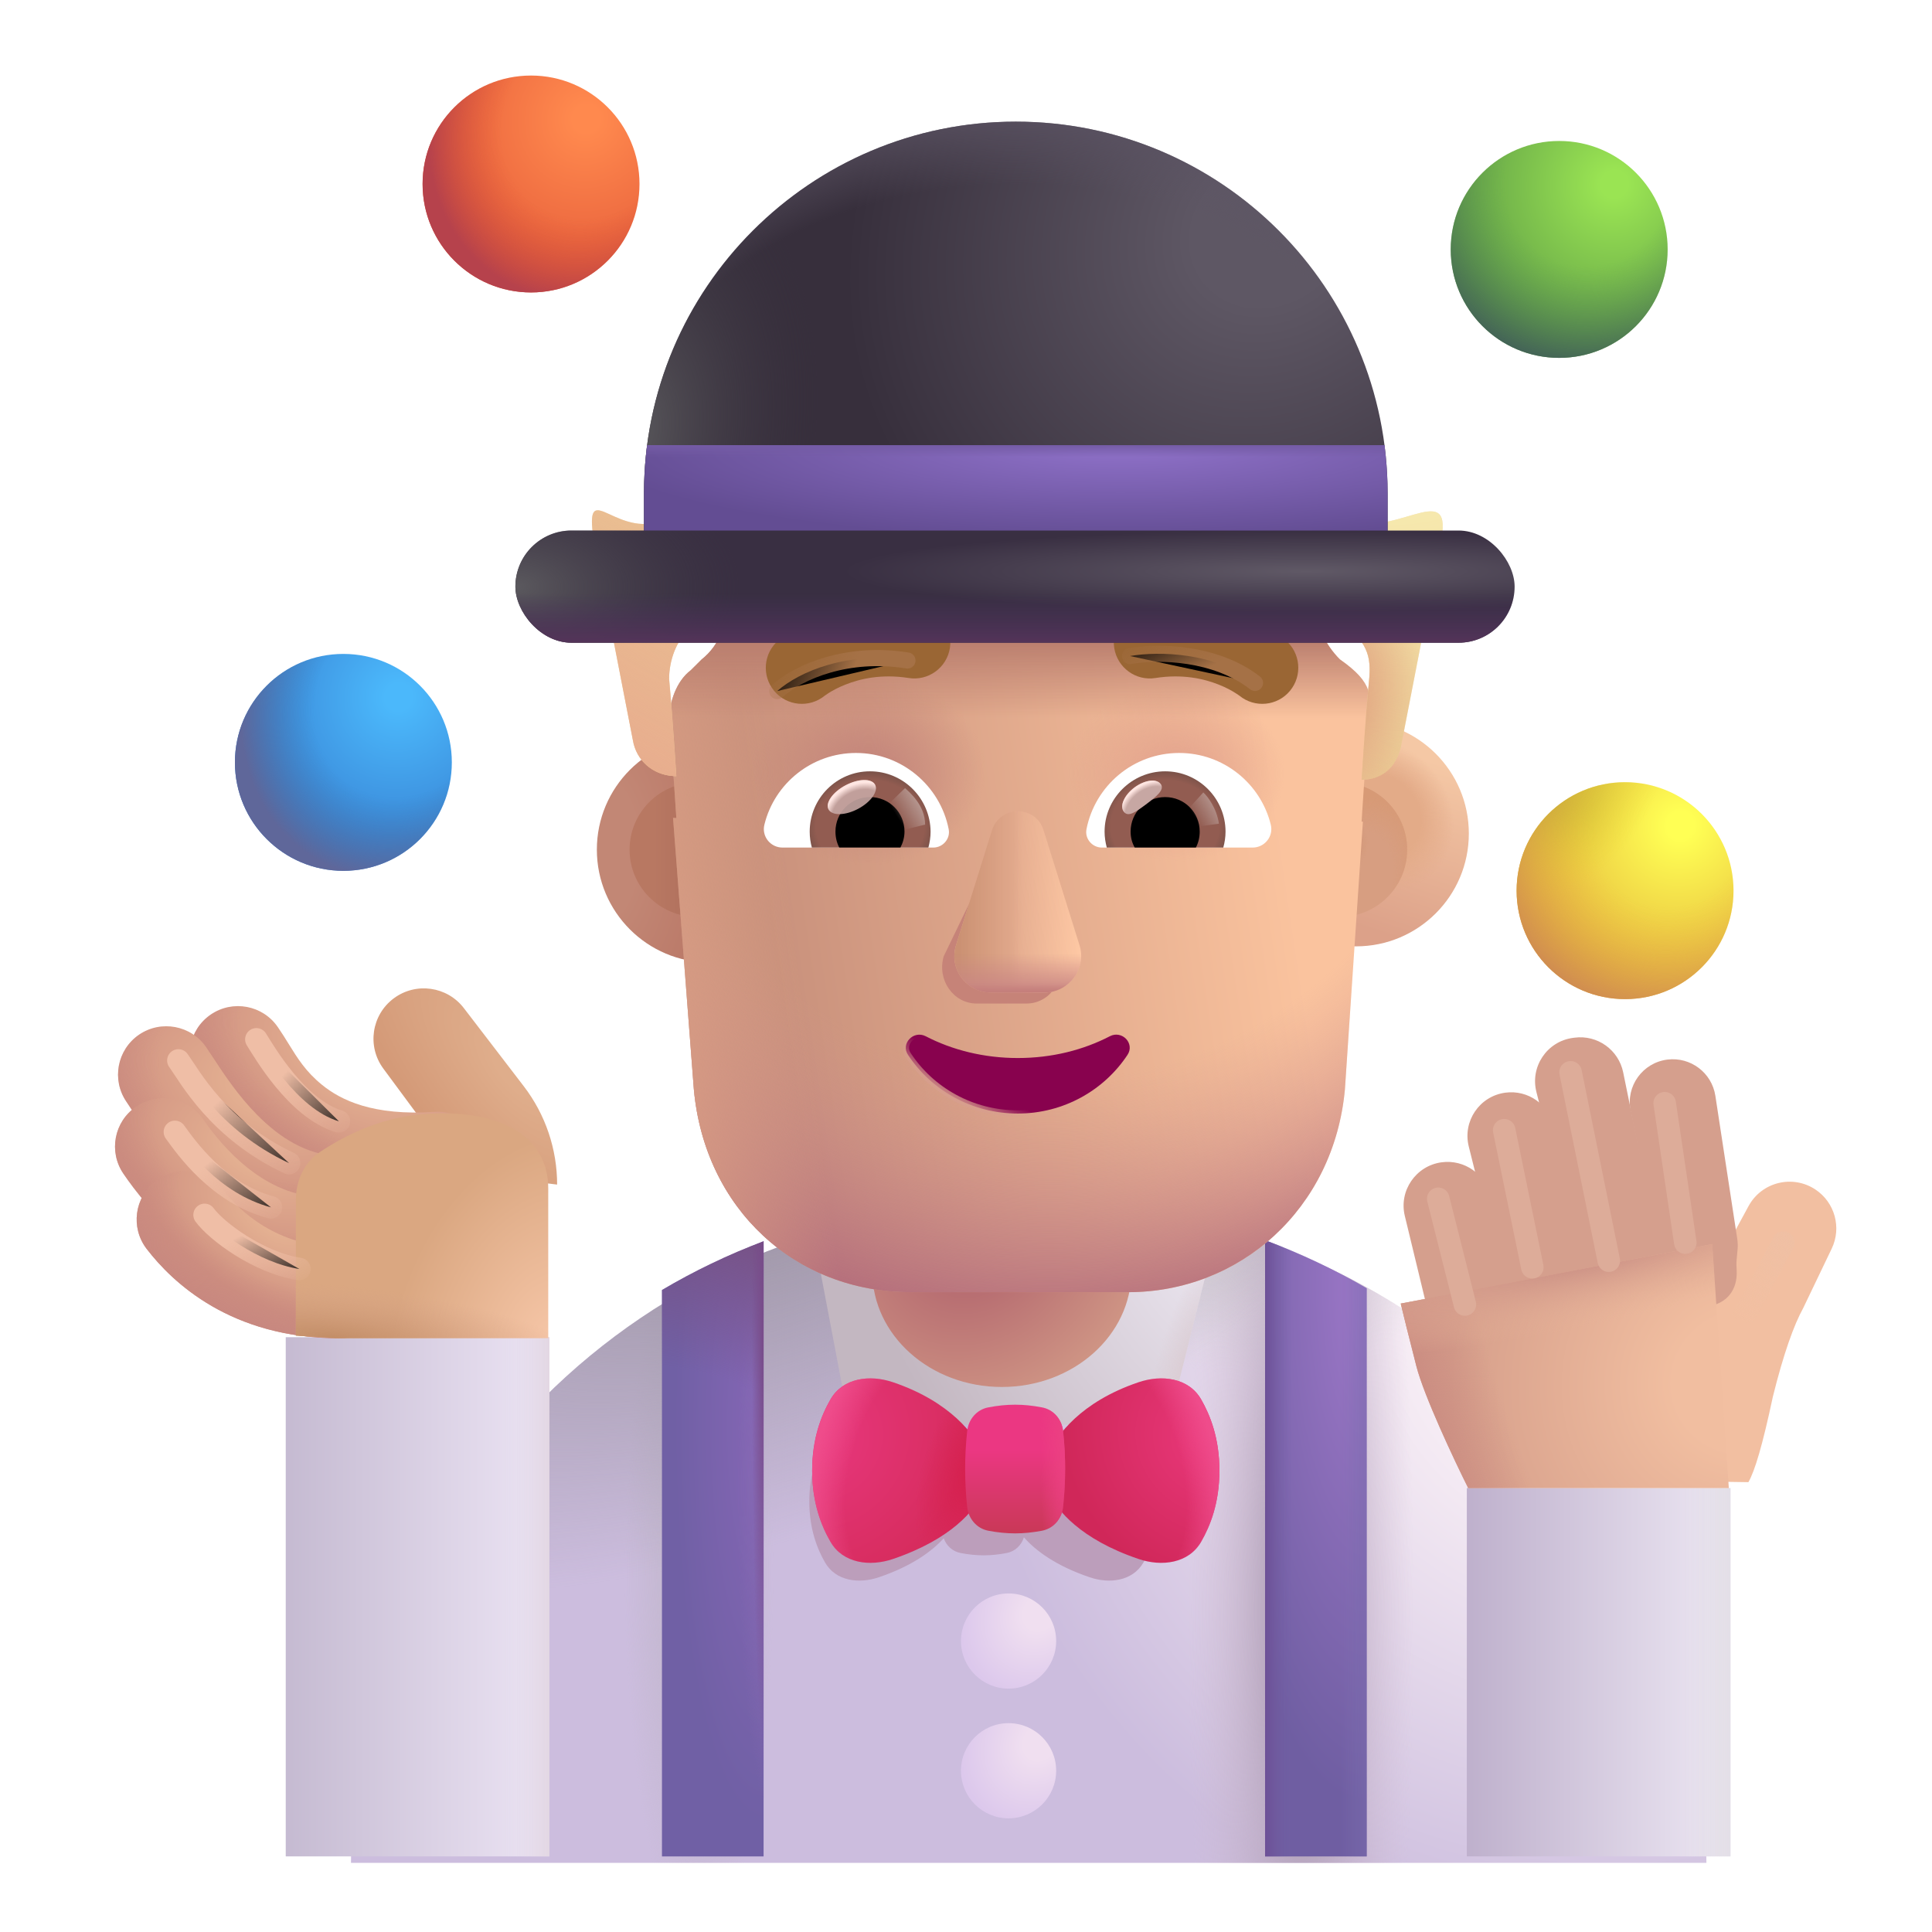 <svg viewBox="1 1 30 30" xmlns="http://www.w3.org/2000/svg">
<g filter="url(#filter0_i_3987_23857)">
<path d="M6.25 29.826C6.25 24.191 10.818 19.623 16.453 19.623H17.094C22.729 19.623 27.297 24.191 27.297 29.826H6.25Z" fill="url(#paint0_radial_3987_23857)"/>
<path d="M6.25 29.826C6.25 24.191 10.818 19.623 16.453 19.623H17.094C22.729 19.623 27.297 24.191 27.297 29.826H6.25Z" fill="url(#paint1_radial_3987_23857)"/>
<path d="M6.25 29.826C6.25 24.191 10.818 19.623 16.453 19.623H17.094C22.729 19.623 27.297 24.191 27.297 29.826H6.25Z" fill="url(#paint2_radial_3987_23857)"/>
<path d="M6.25 29.826C6.25 24.191 10.818 19.623 16.453 19.623H17.094C22.729 19.623 27.297 24.191 27.297 29.826H6.25Z" fill="url(#paint3_radial_3987_23857)"/>
<path d="M6.25 29.826C6.25 24.191 10.818 19.623 16.453 19.623H17.094C22.729 19.623 27.297 24.191 27.297 29.826H6.25Z" fill="url(#paint4_radial_3987_23857)"/>
</g>
<circle cx="6.332" cy="12.838" r="1.684" fill="url(#paint5_radial_3987_23857)"/>
<circle cx="6.332" cy="12.838" r="1.684" fill="url(#paint6_radial_3987_23857)"/>
<circle cx="9.246" cy="3.857" r="1.684" fill="url(#paint7_radial_3987_23857)"/>
<circle cx="9.246" cy="3.857" r="1.684" fill="url(#paint8_radial_3987_23857)"/>
<circle cx="25.211" cy="4.873" r="1.684" fill="url(#paint9_radial_3987_23857)"/>
<circle cx="25.211" cy="4.873" r="1.684" fill="url(#paint10_radial_3987_23857)"/>
<circle cx="26.234" cy="14.83" r="1.684" fill="url(#paint11_radial_3987_23857)"/>
<circle cx="26.234" cy="14.83" r="1.684" fill="url(#paint12_radial_3987_23857)"/>
<circle cx="26.234" cy="14.83" r="1.684" fill="url(#paint13_radial_3987_23857)"/>
<g filter="url(#filter1_di_3987_23857)">
<circle cx="16.761" cy="28.296" r="0.739" fill="url(#paint14_radial_3987_23857)"/>
</g>
<g filter="url(#filter2_di_3987_23857)">
<circle cx="16.761" cy="26.282" r="0.739" fill="url(#paint15_radial_3987_23857)"/>
</g>
<path d="M22.222 29.826H20.644V20.258C21.194 20.462 21.722 20.712 22.222 21.004V29.826Z" fill="url(#paint16_radial_3987_23857)"/>
<path d="M22.222 29.826H20.644V20.258C21.194 20.462 21.722 20.712 22.222 21.004V29.826Z" fill="url(#paint17_linear_3987_23857)"/>
<path d="M22.222 29.826H20.644V20.258C21.194 20.462 21.722 20.712 22.222 21.004V29.826Z" fill="url(#paint18_linear_3987_23857)"/>
<path d="M12.857 29.826H11.279V21.031C11.779 20.736 12.306 20.482 12.857 20.275V29.826Z" fill="url(#paint19_radial_3987_23857)"/>
<path d="M12.857 29.826H11.279V21.031C11.779 20.736 12.306 20.482 12.857 20.275V29.826Z" fill="url(#paint20_radial_3987_23857)"/>
<path d="M12.857 29.826H11.279V21.031C11.779 20.736 12.306 20.482 12.857 20.275V29.826Z" fill="url(#paint21_radial_3987_23857)"/>
<path d="M12.857 29.826H11.279V21.031C11.779 20.736 12.306 20.482 12.857 20.275V29.826Z" fill="url(#paint22_radial_3987_23857)"/>
<g filter="url(#filter3_i_3987_23857)">
<path d="M13.38 20.005L13.992 23.225H18.938L19.734 20.052C18.804 19.773 17.818 19.623 16.797 19.623H16.156C15.194 19.623 14.263 19.756 13.38 20.005Z" fill="url(#paint23_radial_3987_23857)"/>
<path d="M13.38 20.005L13.992 23.225H18.938L19.734 20.052C18.804 19.773 17.818 19.623 16.797 19.623H16.156C15.194 19.623 14.263 19.756 13.38 20.005Z" fill="url(#paint24_radial_3987_23857)"/>
</g>
<rect x="5.437" y="21.764" width="4.094" height="8.062" fill="url(#paint25_linear_3987_23857)"/>
<rect x="5.437" y="21.764" width="4.094" height="8.062" fill="url(#paint26_linear_3987_23857)"/>
<rect x="23.777" y="24.107" width="4.094" height="5.719" fill="url(#paint27_linear_3987_23857)"/>
<rect x="23.777" y="24.107" width="4.094" height="5.719" fill="url(#paint28_linear_3987_23857)"/>
<g filter="url(#filter4_f_3987_23857)">
<path fill-rule="evenodd" clip-rule="evenodd" d="M16.899 24.871C16.861 24.994 16.763 25.09 16.633 25.115C16.383 25.163 16.166 25.163 15.916 25.115C15.791 25.091 15.695 25.002 15.654 24.886C15.474 25.085 15.164 25.317 14.645 25.492C14.335 25.598 13.977 25.55 13.812 25.263C13.691 25.054 13.567 24.744 13.567 24.314C13.567 23.883 13.691 23.573 13.812 23.364C13.977 23.077 14.335 23.03 14.645 23.135C15.148 23.305 15.455 23.552 15.638 23.764C15.663 23.618 15.768 23.499 15.916 23.471C16.166 23.423 16.383 23.423 16.633 23.471C16.786 23.5 16.894 23.628 16.913 23.782C17.094 23.566 17.404 23.31 17.921 23.135C18.231 23.03 18.589 23.077 18.755 23.364C18.875 23.573 18.999 23.878 18.999 24.314C18.999 24.749 18.875 25.054 18.755 25.263C18.589 25.55 18.231 25.598 17.921 25.492C17.39 25.312 17.077 25.074 16.899 24.871Z" fill="#BC9EBB"/>
</g>
<g filter="url(#filter5_i_3987_23857)">
<path d="M14.866 22.463C15.775 22.771 16.134 23.294 16.255 23.545L16.283 23.836L16.255 24.194C16.134 24.445 15.775 24.9 14.866 25.208C14.505 25.331 14.089 25.276 13.896 24.941C13.755 24.698 13.611 24.337 13.611 23.836C13.611 23.334 13.755 22.974 13.896 22.73C14.089 22.395 14.505 22.341 14.866 22.463Z" fill="url(#paint29_radial_3987_23857)"/>
<path d="M14.866 22.463C15.775 22.771 16.134 23.294 16.255 23.545L16.283 23.836L16.255 24.194C16.134 24.445 15.775 24.9 14.866 25.208C14.505 25.331 14.089 25.276 13.896 24.941C13.755 24.698 13.611 24.337 13.611 23.836C13.611 23.334 13.755 22.974 13.896 22.73C14.089 22.395 14.505 22.341 14.866 22.463Z" fill="url(#paint30_radial_3987_23857)"/>
<path d="M14.866 22.463C15.775 22.771 16.134 23.294 16.255 23.545L16.283 23.836L16.255 24.194C16.134 24.445 15.775 24.9 14.866 25.208C14.505 25.331 14.089 25.276 13.896 24.941C13.755 24.698 13.611 24.337 13.611 23.836C13.611 23.334 13.755 22.974 13.896 22.73C14.089 22.395 14.505 22.341 14.866 22.463Z" fill="url(#paint31_radial_3987_23857)"/>
</g>
<g filter="url(#filter6_i_3987_23857)">
<path d="M18.68 22.463C17.771 22.771 17.413 23.294 17.292 23.545L17.264 23.836L17.292 24.194C17.413 24.445 17.771 24.9 18.68 25.208C19.042 25.331 19.458 25.276 19.651 24.941C19.791 24.698 19.935 24.342 19.935 23.836C19.935 23.329 19.791 22.974 19.651 22.73C19.458 22.395 19.042 22.341 18.68 22.463Z" fill="url(#paint32_radial_3987_23857)"/>
<path d="M18.68 22.463C17.771 22.771 17.413 23.294 17.292 23.545L17.264 23.836L17.292 24.194C17.413 24.445 17.771 24.9 18.68 25.208C19.042 25.331 19.458 25.276 19.651 24.941C19.791 24.698 19.935 24.342 19.935 23.836C19.935 23.329 19.791 22.974 19.651 22.73C19.458 22.395 19.042 22.341 18.68 22.463Z" fill="url(#paint33_radial_3987_23857)"/>
</g>
<g filter="url(#filter7_i_3987_23857)">
<path d="M16.018 23.224C16.037 23.041 16.165 22.888 16.346 22.854C16.636 22.798 16.89 22.798 17.18 22.854C17.361 22.888 17.489 23.041 17.508 23.224C17.55 23.619 17.55 24.002 17.508 24.398C17.489 24.581 17.361 24.734 17.18 24.769C16.89 24.824 16.636 24.824 16.346 24.769C16.165 24.734 16.037 24.581 16.018 24.398C15.976 24.003 15.976 23.62 16.018 23.224Z" fill="url(#paint34_linear_3987_23857)"/>
<path d="M16.018 23.224C16.037 23.041 16.165 22.888 16.346 22.854C16.636 22.798 16.89 22.798 17.18 22.854C17.361 22.888 17.489 23.041 17.508 23.224C17.55 23.619 17.55 24.002 17.508 24.398C17.489 24.581 17.361 24.734 17.18 24.769C16.89 24.824 16.636 24.824 16.346 24.769C16.165 24.734 16.037 24.581 16.018 24.398C15.976 24.003 15.976 23.62 16.018 23.224Z" fill="url(#paint35_radial_3987_23857)"/>
</g>
<g filter="url(#filter8_i_3987_23857)">
<path d="M27.851 19.829L27.403 20.654L26.231 22.076L24.75 24.068L27.849 24.115C27.948 23.943 28.067 23.549 28.229 22.788C28.393 22.127 28.555 21.674 28.7 21.412L29.143 20.488C29.299 20.162 29.191 19.771 28.89 19.571C28.535 19.335 28.054 19.454 27.851 19.829Z" fill="#F2BFA1"/>
</g>
<g filter="url(#filter9_i_3987_23857)">
<path d="M25.92 18.247C25.843 17.866 26.107 17.5 26.493 17.453C26.852 17.409 27.181 17.658 27.236 18.015L27.576 20.237C27.584 20.291 27.586 20.346 27.581 20.401L27.566 20.564C27.561 20.619 27.564 20.674 27.567 20.729C27.582 21.024 27.42 21.244 27.112 21.286C26.793 21.331 26.495 21.119 26.431 20.803L25.92 18.247Z" fill="#D59F8D"/>
</g>
<g filter="url(#filter10_i_3987_23857)">
<path d="M24.458 17.959C24.356 17.564 24.622 17.169 25.026 17.116L25.049 17.113C25.404 17.066 25.734 17.302 25.805 17.653L26.427 20.692C26.498 21.047 26.181 21.113 25.821 21.15C25.518 21.182 25.268 21.145 25.192 20.85L24.458 17.959Z" fill="#D59F8D"/>
</g>
<g filter="url(#filter11_i_3987_23857)">
<path d="M23.407 18.803C23.309 18.411 23.573 18.021 23.974 17.967C24.328 17.919 24.66 18.154 24.73 18.505L25.285 21.271C25.357 21.626 25.108 21.964 24.748 22.002C24.445 22.033 24.164 21.837 24.09 21.541L23.407 18.803Z" fill="#D59F8D"/>
</g>
<g filter="url(#filter12_i_3987_23857)">
<path d="M22.414 19.881C22.319 19.49 22.585 19.102 22.985 19.048C23.34 19 23.673 19.235 23.744 19.587L24.104 21.381C24.22 21.959 23.565 22.377 23.09 22.028C22.967 21.938 22.88 21.808 22.844 21.66L22.414 19.881Z" fill="#D59F8D"/>
</g>
<path d="M22.993 22.213C23.112 22.676 23.579 23.669 23.798 24.107H27.845L27.587 20.318L22.751 21.242C22.782 21.373 22.874 21.749 22.993 22.213Z" fill="url(#paint36_radial_3987_23857)"/>
<path d="M22.993 22.213C23.112 22.676 23.579 23.669 23.798 24.107H27.845L27.587 20.318L22.751 21.242C22.782 21.373 22.874 21.749 22.993 22.213Z" fill="url(#paint37_radial_3987_23857)"/>
<path d="M22.993 22.213C23.112 22.676 23.579 23.669 23.798 24.107H27.845L27.587 20.318L22.751 21.242C22.782 21.373 22.874 21.749 22.993 22.213Z" fill="url(#paint38_radial_3987_23857)"/>
<g filter="url(#filter13_i_3987_23857)">
<path d="M6.803 17.694C6.546 17.347 6.619 16.858 6.966 16.601C7.309 16.347 7.792 16.415 8.052 16.753L8.983 17.967C9.319 18.405 9.501 18.942 9.501 19.494L8.002 19.315L6.803 17.694Z" fill="url(#paint39_radial_3987_23857)"/>
</g>
<path fill-rule="evenodd" clip-rule="evenodd" d="M4.273 16.754C4.615 16.52 5.082 16.608 5.315 16.95C5.377 17.04 5.43 17.125 5.481 17.208C5.622 17.436 5.748 17.64 6 17.845C6.292 18.083 6.794 18.33 7.747 18.265C8.16 18.237 8.518 18.55 8.546 18.963C8.574 19.376 8.262 19.734 7.849 19.762C6.559 19.85 5.671 19.511 5.053 19.008C4.575 18.619 4.273 18.118 4.136 17.892C4.111 17.849 4.091 17.817 4.077 17.796C3.843 17.454 3.931 16.988 4.273 16.754Z" fill="url(#paint40_radial_3987_23857)"/>
<path fill-rule="evenodd" clip-rule="evenodd" d="M4.273 16.754C4.615 16.52 5.082 16.608 5.315 16.95C5.377 17.04 5.43 17.125 5.481 17.208C5.622 17.436 5.748 17.64 6 17.845C6.292 18.083 6.794 18.33 7.747 18.265C8.16 18.237 8.518 18.55 8.546 18.963C8.574 19.376 8.262 19.734 7.849 19.762C6.559 19.85 5.671 19.511 5.053 19.008C4.575 18.619 4.273 18.118 4.136 17.892C4.111 17.849 4.091 17.817 4.077 17.796C3.843 17.454 3.931 16.988 4.273 16.754Z" fill="url(#paint41_radial_3987_23857)"/>
<path fill-rule="evenodd" clip-rule="evenodd" d="M3.16 17.066C3.502 16.833 3.969 16.921 4.202 17.262C4.239 17.316 4.277 17.375 4.318 17.436C4.488 17.695 4.697 18.012 4.994 18.313C5.354 18.676 5.762 18.927 6.24 18.952C6.654 18.974 6.971 19.328 6.949 19.741C6.927 20.155 6.574 20.472 6.16 20.45C5.169 20.398 4.43 19.875 3.928 19.367C3.512 18.947 3.203 18.474 3.04 18.224C3.009 18.177 2.984 18.138 2.964 18.109C2.73 17.767 2.818 17.3 3.16 17.066Z" fill="url(#paint42_radial_3987_23857)"/>
<path fill-rule="evenodd" clip-rule="evenodd" d="M3.16 17.066C3.502 16.833 3.969 16.921 4.202 17.262C4.239 17.316 4.277 17.375 4.318 17.436C4.488 17.695 4.697 18.012 4.994 18.313C5.354 18.676 5.762 18.927 6.24 18.952C6.654 18.974 6.971 19.328 6.949 19.741C6.927 20.155 6.574 20.472 6.16 20.45C5.169 20.398 4.43 19.875 3.928 19.367C3.512 18.947 3.203 18.474 3.04 18.224C3.009 18.177 2.984 18.138 2.964 18.109C2.73 17.767 2.818 17.3 3.16 17.066Z" fill="url(#paint43_radial_3987_23857)"/>
<path fill-rule="evenodd" clip-rule="evenodd" d="M3.113 18.184C3.455 17.95 3.922 18.038 4.155 18.38C4.467 18.835 5.129 19.584 6.005 19.584C6.419 19.584 6.755 19.92 6.755 20.334C6.755 20.748 6.419 21.084 6.005 21.084C4.303 21.084 3.246 19.708 2.917 19.226C2.683 18.884 2.771 18.417 3.113 18.184Z" fill="url(#paint44_radial_3987_23857)"/>
<path fill-rule="evenodd" clip-rule="evenodd" d="M3.113 18.184C3.455 17.95 3.922 18.038 4.155 18.38C4.467 18.835 5.129 19.584 6.005 19.584C6.419 19.584 6.755 19.92 6.755 20.334C6.755 20.748 6.419 21.084 6.005 21.084C4.303 21.084 3.246 19.708 2.917 19.226C2.683 18.884 2.771 18.417 3.113 18.184Z" fill="url(#paint45_radial_3987_23857)"/>
<path fill-rule="evenodd" clip-rule="evenodd" d="M3.416 19.34C3.745 19.088 4.215 19.151 4.467 19.479C4.711 19.797 5.3 20.361 6.267 20.361C6.681 20.361 7.017 20.697 7.017 21.111C7.017 21.526 6.681 21.781 6.267 21.781C4.584 21.781 3.674 20.91 3.277 20.392C3.025 20.063 3.087 19.592 3.416 19.34Z" fill="url(#paint46_radial_3987_23857)"/>
<path fill-rule="evenodd" clip-rule="evenodd" d="M3.416 19.34C3.745 19.088 4.215 19.151 4.467 19.479C4.711 19.797 5.3 20.361 6.267 20.361C6.681 20.361 7.017 20.697 7.017 21.111C7.017 21.526 6.681 21.781 6.267 21.781C4.584 21.781 3.674 20.91 3.277 20.392C3.025 20.063 3.087 19.592 3.416 19.34Z" fill="url(#paint47_radial_3987_23857)"/>
<path d="M5.963 18.892C5.719 19.055 5.594 19.339 5.594 19.633V21.74L6.211 21.779H9.513V19.451C9.513 18.615 8.708 18.201 7.544 18.303C6.888 18.36 6.335 18.642 5.963 18.892Z" fill="url(#paint48_radial_3987_23857)"/>
<path d="M5.963 18.892C5.719 19.055 5.594 19.339 5.594 19.633V21.74L6.211 21.779H9.513V19.451C9.513 18.615 8.708 18.201 7.544 18.303C6.888 18.36 6.335 18.642 5.963 18.892Z" fill="url(#paint49_radial_3987_23857)"/>
<path d="M14.545 18.417C14.545 17.426 15.445 16.623 16.556 16.623C17.668 16.623 18.568 17.426 18.568 18.417V20.743C18.568 21.734 17.668 22.537 16.556 22.537C15.445 22.537 14.545 21.734 14.545 20.743V18.417Z" fill="url(#paint50_radial_3987_23857)"/>
<g filter="url(#filter14_f_3987_23857)">
<path d="M23.333 19.615L23.747 21.256" stroke="#DDAC99" stroke-width="0.35" stroke-linecap="round"/>
</g>
<g filter="url(#filter15_f_3987_23857)">
<path d="M24.357 18.55L24.794 20.678" stroke="#DDAC99" stroke-width="0.35" stroke-linecap="round"/>
</g>
<g filter="url(#filter16_f_3987_23857)">
<path d="M25.388 17.651L25.981 20.576" stroke="#DDAC99" stroke-width="0.35" stroke-linecap="round"/>
</g>
<g filter="url(#filter17_f_3987_23857)">
<path d="M26.849 18.131L27.169 20.295" stroke="#DDAC99" stroke-width="0.35" stroke-linecap="round"/>
</g>
<g filter="url(#filter18_f_3987_23857)">
<path d="M28.692 20.295L27.755 22.045" stroke="url(#paint51_linear_3987_23857)" stroke-width="0.35" stroke-linecap="round"/>
</g>
<g filter="url(#filter19_f_3987_23857)">
<path d="M4.177 19.865C4.354 20.11 5.009 20.607 5.649 20.705" stroke="url(#paint52_linear_3987_23857)" stroke-width="0.35" stroke-linecap="round"/>
</g>
<g filter="url(#filter20_f_3987_23857)">
<path d="M3.716 18.576C3.893 18.821 4.388 19.529 5.208 19.748" stroke="url(#paint53_linear_3987_23857)" stroke-width="0.35" stroke-linecap="round"/>
</g>
<g filter="url(#filter21_f_3987_23857)">
<path d="M4.981 17.139C5.091 17.311 5.606 18.217 6.263 18.412" stroke="url(#paint54_linear_3987_23857)" stroke-width="0.35" stroke-linecap="round"/>
</g>
<g filter="url(#filter22_f_3987_23857)">
<path d="M3.77 17.467C3.947 17.712 4.388 18.545 5.489 19.061" stroke="url(#paint55_linear_3987_23857)" stroke-width="0.35" stroke-linecap="round"/>
</g>
<g filter="url(#filter23_i_3987_23857)">
<circle cx="11.82" cy="14.193" r="1.752" fill="url(#paint56_radial_3987_23857)"/>
</g>
<g filter="url(#filter24_f_3987_23857)">
<circle cx="11.82" cy="14.193" r="1.044" fill="url(#paint57_linear_3987_23857)"/>
</g>
<g filter="url(#filter25_i_3987_23857)">
<circle cx="21.806" cy="14.193" r="1.752" fill="url(#paint58_linear_3987_23857)"/>
<circle cx="21.806" cy="14.193" r="1.752" fill="url(#paint59_radial_3987_23857)"/>
</g>
<g filter="url(#filter26_f_3987_23857)">
<circle cx="21.806" cy="14.193" r="1.044" fill="#D79E81"/>
<circle cx="21.806" cy="14.193" r="1.044" fill="url(#paint60_radial_3987_23857)"/>
<circle cx="21.806" cy="14.193" r="1.044" fill="url(#paint61_radial_3987_23857)"/>
</g>
<g filter="url(#filter27_i_3987_23857)">
<path d="M11.451 13.55C11.468 13.551 11.485 13.552 11.502 13.552C11.502 13.552 11.446 12.656 11.389 12.04C11.389 11.761 11.502 11.425 11.727 11.257L11.896 11.089C12.178 10.865 12.29 10.529 12.29 10.193V9.297C12.29 9.017 12.459 8.793 12.741 8.737C13.416 8.569 14.824 8.29 16.851 8.29C18.878 8.29 20.285 8.569 20.961 8.737C21.186 8.793 21.412 9.017 21.412 9.297V10.193C21.412 10.529 21.581 10.865 21.806 11.089C22.333 11.458 22.3 11.661 22.256 12.096C22.2 12.656 22.143 13.608 22.143 13.608C22.15 13.608 22.156 13.608 22.163 13.608L21.884 17.763C21.715 19.62 20.255 20.915 18.514 20.915H15.144C13.347 20.915 11.943 19.62 11.774 17.763L11.451 13.55Z" fill="url(#paint62_linear_3987_23857)"/>
<path d="M11.451 13.55C11.468 13.551 11.485 13.552 11.502 13.552C11.502 13.552 11.446 12.656 11.389 12.04C11.389 11.761 11.502 11.425 11.727 11.257L11.896 11.089C12.178 10.865 12.29 10.529 12.29 10.193V9.297C12.29 9.017 12.459 8.793 12.741 8.737C13.416 8.569 14.824 8.29 16.851 8.29C18.878 8.29 20.285 8.569 20.961 8.737C21.186 8.793 21.412 9.017 21.412 9.297V10.193C21.412 10.529 21.581 10.865 21.806 11.089C22.333 11.458 22.3 11.661 22.256 12.096C22.2 12.656 22.143 13.608 22.143 13.608C22.15 13.608 22.156 13.608 22.163 13.608L21.884 17.763C21.715 19.62 20.255 20.915 18.514 20.915H15.144C13.347 20.915 11.943 19.62 11.774 17.763L11.451 13.55Z" fill="url(#paint63_radial_3987_23857)"/>
<path d="M11.451 13.55C11.468 13.551 11.485 13.552 11.502 13.552C11.502 13.552 11.446 12.656 11.389 12.04C11.389 11.761 11.502 11.425 11.727 11.257L11.896 11.089C12.178 10.865 12.29 10.529 12.29 10.193V9.297C12.29 9.017 12.459 8.793 12.741 8.737C13.416 8.569 14.824 8.29 16.851 8.29C18.878 8.29 20.285 8.569 20.961 8.737C21.186 8.793 21.412 9.017 21.412 9.297V10.193C21.412 10.529 21.581 10.865 21.806 11.089C22.333 11.458 22.3 11.661 22.256 12.096C22.2 12.656 22.143 13.608 22.143 13.608C22.15 13.608 22.156 13.608 22.163 13.608L21.884 17.763C21.715 19.62 20.255 20.915 18.514 20.915H15.144C13.347 20.915 11.943 19.62 11.774 17.763L11.451 13.55Z" fill="url(#paint64_linear_3987_23857)"/>
<path d="M11.451 13.55C11.468 13.551 11.485 13.552 11.502 13.552C11.502 13.552 11.446 12.656 11.389 12.04C11.389 11.761 11.502 11.425 11.727 11.257L11.896 11.089C12.178 10.865 12.29 10.529 12.29 10.193V9.297C12.29 9.017 12.459 8.793 12.741 8.737C13.416 8.569 14.824 8.29 16.851 8.29C18.878 8.29 20.285 8.569 20.961 8.737C21.186 8.793 21.412 9.017 21.412 9.297V10.193C21.412 10.529 21.581 10.865 21.806 11.089C22.333 11.458 22.3 11.661 22.256 12.096C22.2 12.656 22.143 13.608 22.143 13.608C22.15 13.608 22.156 13.608 22.163 13.608L21.884 17.763C21.715 19.62 20.255 20.915 18.514 20.915H15.144C13.347 20.915 11.943 19.62 11.774 17.763L11.451 13.55Z" fill="url(#paint65_radial_3987_23857)"/>
<path d="M11.451 13.55C11.468 13.551 11.485 13.552 11.502 13.552C11.502 13.552 11.446 12.656 11.389 12.04C11.389 11.761 11.502 11.425 11.727 11.257L11.896 11.089C12.178 10.865 12.29 10.529 12.29 10.193V9.297C12.29 9.017 12.459 8.793 12.741 8.737C13.416 8.569 14.824 8.29 16.851 8.29C18.878 8.29 20.285 8.569 20.961 8.737C21.186 8.793 21.412 9.017 21.412 9.297V10.193C21.412 10.529 21.581 10.865 21.806 11.089C22.333 11.458 22.3 11.661 22.256 12.096C22.2 12.656 22.143 13.608 22.143 13.608C22.15 13.608 22.156 13.608 22.163 13.608L21.884 17.763C21.715 19.62 20.255 20.915 18.514 20.915H15.144C13.347 20.915 11.943 19.62 11.774 17.763L11.451 13.55Z" fill="url(#paint66_radial_3987_23857)"/>
<path d="M11.451 13.55C11.468 13.551 11.485 13.552 11.502 13.552C11.502 13.552 11.446 12.656 11.389 12.04C11.389 11.761 11.502 11.425 11.727 11.257L11.896 11.089C12.178 10.865 12.29 10.529 12.29 10.193V9.297C12.29 9.017 12.459 8.793 12.741 8.737C13.416 8.569 14.824 8.29 16.851 8.29C18.878 8.29 20.285 8.569 20.961 8.737C21.186 8.793 21.412 9.017 21.412 9.297V10.193C21.412 10.529 21.581 10.865 21.806 11.089C22.333 11.458 22.3 11.661 22.256 12.096C22.2 12.656 22.143 13.608 22.143 13.608C22.15 13.608 22.156 13.608 22.163 13.608L21.884 17.763C21.715 19.62 20.255 20.915 18.514 20.915H15.144C13.347 20.915 11.943 19.62 11.774 17.763L11.451 13.55Z" fill="url(#paint67_linear_3987_23857)"/>
</g>
<g filter="url(#filter28_i_3987_23857)">
<path d="M21.862 7.394L21.806 9.544C22.594 9.936 23.551 8.906 23.383 9.857L22.763 13.048C22.708 13.378 22.49 13.6 22.163 13.608C22.157 13.608 22.15 13.608 22.144 13.608C22.144 13.608 22.2 12.656 22.256 12.097C22.302 11.642 22.223 11.503 21.806 11.089C21.581 10.865 21.412 10.529 21.412 10.193V9.297C21.412 9.017 21.187 8.794 20.961 8.738C20.286 8.57 18.878 8.29 16.851 8.29C14.824 8.29 13.417 8.57 12.741 8.738C12.46 8.794 12.291 9.017 12.291 9.297V10.193C12.291 10.529 12.178 10.865 11.896 11.089L11.728 11.257C11.502 11.425 11.39 11.761 11.39 12.041C11.446 12.656 11.502 13.552 11.502 13.552C11.485 13.552 11.468 13.552 11.451 13.55C11.136 13.529 10.88 13.311 10.827 12.992L10.207 9.801C10.095 8.906 10.602 9.936 11.39 9.544L11.784 7.394C12.065 7.226 12.347 7.002 12.629 6.778L13.642 5.715C14.261 5.155 15.162 4.987 15.95 5.379C16.513 5.547 17.133 5.547 17.696 5.379C18.54 5.099 19.497 5.323 20.173 5.938L21.018 6.778C21.243 7.058 21.524 7.226 21.862 7.394Z" fill="#EBCC94"/>
<path d="M21.862 7.394L21.806 9.544C22.594 9.936 23.551 8.906 23.383 9.857L22.763 13.048C22.708 13.378 22.49 13.6 22.163 13.608C22.157 13.608 22.15 13.608 22.144 13.608C22.144 13.608 22.2 12.656 22.256 12.097C22.302 11.642 22.223 11.503 21.806 11.089C21.581 10.865 21.412 10.529 21.412 10.193V9.297C21.412 9.017 21.187 8.794 20.961 8.738C20.286 8.57 18.878 8.29 16.851 8.29C14.824 8.29 13.417 8.57 12.741 8.738C12.46 8.794 12.291 9.017 12.291 9.297V10.193C12.291 10.529 12.178 10.865 11.896 11.089L11.728 11.257C11.502 11.425 11.39 11.761 11.39 12.041C11.446 12.656 11.502 13.552 11.502 13.552C11.485 13.552 11.468 13.552 11.451 13.55C11.136 13.529 10.88 13.311 10.827 12.992L10.207 9.801C10.095 8.906 10.602 9.936 11.39 9.544L11.784 7.394C12.065 7.226 12.347 7.002 12.629 6.778L13.642 5.715C14.261 5.155 15.162 4.987 15.95 5.379C16.513 5.547 17.133 5.547 17.696 5.379C18.54 5.099 19.497 5.323 20.173 5.938L21.018 6.778C21.243 7.058 21.524 7.226 21.862 7.394Z" fill="url(#paint68_radial_3987_23857)"/>
<path d="M21.862 7.394L21.806 9.544C22.594 9.936 23.551 8.906 23.383 9.857L22.763 13.048C22.708 13.378 22.49 13.6 22.163 13.608C22.157 13.608 22.15 13.608 22.144 13.608C22.144 13.608 22.2 12.656 22.256 12.097C22.302 11.642 22.223 11.503 21.806 11.089C21.581 10.865 21.412 10.529 21.412 10.193V9.297C21.412 9.017 21.187 8.794 20.961 8.738C20.286 8.57 18.878 8.29 16.851 8.29C14.824 8.29 13.417 8.57 12.741 8.738C12.46 8.794 12.291 9.017 12.291 9.297V10.193C12.291 10.529 12.178 10.865 11.896 11.089L11.728 11.257C11.502 11.425 11.39 11.761 11.39 12.041C11.446 12.656 11.502 13.552 11.502 13.552C11.485 13.552 11.468 13.552 11.451 13.55C11.136 13.529 10.88 13.311 10.827 12.992L10.207 9.801C10.095 8.906 10.602 9.936 11.39 9.544L11.784 7.394C12.065 7.226 12.347 7.002 12.629 6.778L13.642 5.715C14.261 5.155 15.162 4.987 15.95 5.379C16.513 5.547 17.133 5.547 17.696 5.379C18.54 5.099 19.497 5.323 20.173 5.938L21.018 6.778C21.243 7.058 21.524 7.226 21.862 7.394Z" fill="url(#paint69_linear_3987_23857)"/>
<path d="M21.862 7.394L21.806 9.544C22.594 9.936 23.551 8.906 23.383 9.857L22.763 13.048C22.708 13.378 22.49 13.6 22.163 13.608C22.157 13.608 22.15 13.608 22.144 13.608C22.144 13.608 22.2 12.656 22.256 12.097C22.302 11.642 22.223 11.503 21.806 11.089C21.581 10.865 21.412 10.529 21.412 10.193V9.297C21.412 9.017 21.187 8.794 20.961 8.738C20.286 8.57 18.878 8.29 16.851 8.29C14.824 8.29 13.417 8.57 12.741 8.738C12.46 8.794 12.291 9.017 12.291 9.297V10.193C12.291 10.529 12.178 10.865 11.896 11.089L11.728 11.257C11.502 11.425 11.39 11.761 11.39 12.041C11.446 12.656 11.502 13.552 11.502 13.552C11.485 13.552 11.468 13.552 11.451 13.55C11.136 13.529 10.88 13.311 10.827 12.992L10.207 9.801C10.095 8.906 10.602 9.936 11.39 9.544L11.784 7.394C12.065 7.226 12.347 7.002 12.629 6.778L13.642 5.715C14.261 5.155 15.162 4.987 15.95 5.379C16.513 5.547 17.133 5.547 17.696 5.379C18.54 5.099 19.497 5.323 20.173 5.938L21.018 6.778C21.243 7.058 21.524 7.226 21.862 7.394Z" fill="url(#paint70_radial_3987_23857)"/>
<path d="M21.862 7.394L21.806 9.544C22.594 9.936 23.551 8.906 23.383 9.857L22.763 13.048C22.708 13.378 22.49 13.6 22.163 13.608C22.157 13.608 22.15 13.608 22.144 13.608C22.144 13.608 22.2 12.656 22.256 12.097C22.302 11.642 22.223 11.503 21.806 11.089C21.581 10.865 21.412 10.529 21.412 10.193V9.297C21.412 9.017 21.187 8.794 20.961 8.738C20.286 8.57 18.878 8.29 16.851 8.29C14.824 8.29 13.417 8.57 12.741 8.738C12.46 8.794 12.291 9.017 12.291 9.297V10.193C12.291 10.529 12.178 10.865 11.896 11.089L11.728 11.257C11.502 11.425 11.39 11.761 11.39 12.041C11.446 12.656 11.502 13.552 11.502 13.552C11.485 13.552 11.468 13.552 11.451 13.55C11.136 13.529 10.88 13.311 10.827 12.992L10.207 9.801C10.095 8.906 10.602 9.936 11.39 9.544L11.784 7.394C12.065 7.226 12.347 7.002 12.629 6.778L13.642 5.715C14.261 5.155 15.162 4.987 15.95 5.379C16.513 5.547 17.133 5.547 17.696 5.379C18.54 5.099 19.497 5.323 20.173 5.938L21.018 6.778C21.243 7.058 21.524 7.226 21.862 7.394Z" fill="url(#paint71_radial_3987_23857)"/>
<path d="M21.862 7.394L21.806 9.544C22.594 9.936 23.551 8.906 23.383 9.857L22.763 13.048C22.708 13.378 22.49 13.6 22.163 13.608C22.157 13.608 22.15 13.608 22.144 13.608C22.144 13.608 22.2 12.656 22.256 12.097C22.302 11.642 22.223 11.503 21.806 11.089C21.581 10.865 21.412 10.529 21.412 10.193V9.297C21.412 9.017 21.187 8.794 20.961 8.738C20.286 8.57 18.878 8.29 16.851 8.29C14.824 8.29 13.417 8.57 12.741 8.738C12.46 8.794 12.291 9.017 12.291 9.297V10.193C12.291 10.529 12.178 10.865 11.896 11.089L11.728 11.257C11.502 11.425 11.39 11.761 11.39 12.041C11.446 12.656 11.502 13.552 11.502 13.552C11.485 13.552 11.468 13.552 11.451 13.55C11.136 13.529 10.88 13.311 10.827 12.992L10.207 9.801C10.095 8.906 10.602 9.936 11.39 9.544L11.784 7.394C12.065 7.226 12.347 7.002 12.629 6.778L13.642 5.715C14.261 5.155 15.162 4.987 15.95 5.379C16.513 5.547 17.133 5.547 17.696 5.379C18.54 5.099 19.497 5.323 20.173 5.938L21.018 6.778C21.243 7.058 21.524 7.226 21.862 7.394Z" fill="url(#paint72_radial_3987_23857)"/>
</g>
<g filter="url(#filter29_f_3987_23857)">
<path d="M16.515 14.065L15.654 15.849C15.547 16.216 15.803 16.583 16.166 16.583H16.94C17.303 16.583 17.559 16.21 17.452 15.849L16.929 14.065C16.817 13.67 16.632 13.67 16.515 14.065Z" fill="#C68378"/>
</g>
<g filter="url(#filter30_f_3987_23857)">
<path d="M16.402 13.894L15.845 15.678C15.731 16.045 16.004 16.412 16.391 16.412H17.216C17.603 16.412 17.877 16.039 17.763 15.678L17.205 13.894C17.085 13.499 16.528 13.499 16.402 13.894Z" fill="#E4AC8F"/>
<path d="M16.402 13.894L15.845 15.678C15.731 16.045 16.004 16.412 16.391 16.412H17.216C17.603 16.412 17.877 16.039 17.763 15.678L17.205 13.894C17.085 13.499 16.528 13.499 16.402 13.894Z" fill="url(#paint73_linear_3987_23857)"/>
<path d="M16.402 13.894L15.845 15.678C15.731 16.045 16.004 16.412 16.391 16.412H17.216C17.603 16.412 17.877 16.039 17.763 15.678L17.205 13.894C17.085 13.499 16.528 13.499 16.402 13.894Z" fill="url(#paint74_linear_3987_23857)"/>
<path d="M16.402 13.894L15.845 15.678C15.731 16.045 16.004 16.412 16.391 16.412H17.216C17.603 16.412 17.877 16.039 17.763 15.678L17.205 13.894C17.085 13.499 16.528 13.499 16.402 13.894Z" fill="url(#paint75_linear_3987_23857)"/>
</g>
<path d="M16.402 13.894L15.845 15.678C15.731 16.045 16.004 16.412 16.391 16.412H17.216C17.603 16.412 17.877 16.039 17.763 15.678L17.205 13.894C17.085 13.499 16.528 13.499 16.402 13.894Z" fill="url(#paint76_linear_3987_23857)"/>
<path d="M15.373 17.09L15.373 17.09L15.373 17.09C15.278 17.042 15.18 17.072 15.122 17.133C15.063 17.195 15.04 17.294 15.101 17.382C15.461 17.928 16.089 18.291 16.804 18.291C17.519 18.291 18.146 17.927 18.507 17.381C18.567 17.292 18.545 17.193 18.485 17.131C18.426 17.07 18.328 17.042 18.235 17.09L18.235 17.09L18.235 17.09C17.821 17.305 17.334 17.429 16.804 17.429C16.279 17.429 15.786 17.305 15.373 17.09Z" fill="#88024E" stroke="url(#paint77_linear_3987_23857)" stroke-width="0.1"/>
<g filter="url(#filter31_i_3987_23857)">
<path d="M20.708 11.338L20.707 11.337L20.705 11.336L20.7 11.332L20.688 11.322C20.678 11.314 20.665 11.305 20.65 11.293C20.619 11.271 20.578 11.242 20.525 11.209C20.421 11.143 20.272 11.062 20.084 10.988C19.708 10.839 19.17 10.719 18.518 10.822C18.212 10.87 18.003 11.157 18.052 11.462C18.1 11.768 18.387 11.977 18.692 11.928C19.11 11.862 19.444 11.939 19.673 12.03C19.788 12.075 19.875 12.124 19.93 12.159C19.958 12.176 19.977 12.189 19.988 12.197C19.992 12.2 19.995 12.202 19.996 12.203C20.234 12.397 20.584 12.364 20.78 12.128C20.978 11.89 20.946 11.536 20.708 11.338Z" fill="#9A6634"/>
</g>
<g filter="url(#filter32_i_3987_23857)">
<path d="M12.843 11.339L12.844 11.338L12.845 11.337L12.847 11.336L12.851 11.332L12.864 11.322C12.874 11.314 12.886 11.305 12.902 11.293C12.932 11.271 12.974 11.242 13.027 11.209C13.131 11.143 13.279 11.062 13.467 10.988C13.844 10.839 14.382 10.719 15.034 10.822C15.34 10.87 15.548 11.157 15.5 11.462C15.452 11.768 15.165 11.977 14.859 11.928C14.442 11.862 14.107 11.939 13.879 12.03C13.764 12.075 13.677 12.124 13.621 12.159C13.594 12.176 13.574 12.189 13.564 12.197C13.559 12.2 13.557 12.202 13.556 12.203C13.318 12.397 12.968 12.364 12.771 12.128C12.573 11.89 12.605 11.537 12.843 11.339Z" fill="#9A6634"/>
</g>
<path d="M19.31 12.692C19.995 12.692 20.574 13.164 20.732 13.803C20.779 13.986 20.638 14.161 20.451 14.161H18.11C17.961 14.161 17.841 14.024 17.871 13.875C18.003 13.203 18.595 12.692 19.31 12.692Z" fill="white"/>
<path d="M19.093 12.977C19.612 12.977 20.03 13.399 20.03 13.914C20.03 13.999 20.017 14.084 19.995 14.161H18.186C18.165 14.08 18.152 13.999 18.152 13.914C18.152 13.399 18.574 12.977 19.093 12.977Z" fill="url(#paint78_radial_3987_23857)"/>
<path d="M18.556 13.913C18.556 13.615 18.795 13.377 19.093 13.377C19.391 13.377 19.629 13.615 19.629 13.913C19.629 14.003 19.608 14.088 19.57 14.16H18.62C18.578 14.088 18.556 14.003 18.556 13.913Z" fill="black"/>
<g filter="url(#filter33_f_3987_23857)">
<path d="M19.024 13.175C19.091 13.264 18.951 13.373 18.793 13.492C18.634 13.61 18.517 13.694 18.45 13.604C18.383 13.515 18.457 13.347 18.616 13.228C18.775 13.11 18.957 13.086 19.024 13.175Z" fill="#C7A7A3"/>
<path d="M19.024 13.175C19.091 13.264 18.951 13.373 18.793 13.492C18.634 13.61 18.517 13.694 18.45 13.604C18.383 13.515 18.457 13.347 18.616 13.228C18.775 13.11 18.957 13.086 19.024 13.175Z" fill="url(#paint79_radial_3987_23857)"/>
</g>
<g filter="url(#filter34_f_3987_23857)">
<path d="M19.927 13.79C19.893 13.548 19.751 13.366 19.685 13.305L19.412 13.604L19.535 13.844L19.927 13.79Z" fill="url(#paint80_linear_3987_23857)"/>
</g>
<path d="M14.292 12.692C13.606 12.692 13.027 13.165 12.87 13.803C12.823 13.986 12.963 14.161 13.151 14.161H15.492C15.641 14.161 15.761 14.024 15.731 13.875C15.599 13.203 15.003 12.692 14.292 12.692Z" fill="white"/>
<path d="M14.509 12.977C13.99 12.977 13.573 13.399 13.573 13.914C13.573 13.999 13.585 14.084 13.607 14.161H15.416C15.437 14.08 15.45 13.999 15.45 13.914C15.446 13.399 15.029 12.977 14.509 12.977Z" fill="url(#paint81_radial_3987_23857)"/>
<path d="M15.045 13.913C15.045 13.615 14.807 13.377 14.509 13.377C14.211 13.377 13.973 13.615 13.973 13.913C13.973 14.003 13.994 14.088 14.032 14.16H14.982C15.02 14.088 15.045 14.003 15.045 13.913Z" fill="black"/>
<g filter="url(#filter35_f_3987_23857)">
<path d="M15.365 13.804C15.365 13.501 15.119 13.299 15.053 13.238L14.75 13.531L14.936 13.91L15.365 13.804Z" fill="url(#paint82_linear_3987_23857)"/>
</g>
<g filter="url(#filter36_f_3987_23857)">
<ellipse cx="14.227" cy="13.377" rx="0.409" ry="0.207" transform="rotate(-27.914 14.227 13.377)" fill="#C7A7A3" fill-opacity="0.9"/>
<ellipse cx="14.227" cy="13.377" rx="0.409" ry="0.207" transform="rotate(-27.914 14.227 13.377)" fill="url(#paint83_radial_3987_23857)"/>
</g>
<g filter="url(#filter37_f_3987_23857)">
<path d="M18.547 11.187C18.998 11.108 19.878 11.13 20.488 11.604" stroke="url(#paint84_linear_3987_23857)" stroke-width="0.25" stroke-linecap="round"/>
</g>
<g filter="url(#filter38_f_3987_23857)">
<path d="M13.068 11.731C13.412 11.427 14.162 11.108 15.091 11.256" stroke="url(#paint85_linear_3987_23857)" stroke-width="0.25" stroke-linecap="round"/>
</g>
<path d="M11 8.662C11 5.474 13.585 2.889 16.773 2.889C19.962 2.889 22.547 5.474 22.547 8.662V10.31H11V8.662Z" fill="url(#paint86_radial_3987_23857)"/>
<path d="M11 8.662C11 5.474 13.585 2.889 16.773 2.889C19.962 2.889 22.547 5.474 22.547 8.662V10.31H11V8.662Z" fill="url(#paint87_radial_3987_23857)"/>
<path d="M11 8.662C11 5.474 13.585 2.889 16.773 2.889C19.962 2.889 22.547 5.474 22.547 8.662V10.31H11V8.662Z" fill="url(#paint88_radial_3987_23857)"/>
<path d="M11.048 7.912C11.017 8.158 11 8.408 11 8.662V10.31H22.547V8.662C22.547 8.408 22.53 8.158 22.498 7.912H11.048Z" fill="url(#paint89_radial_3987_23857)"/>
<path d="M11.048 7.912C11.017 8.158 11 8.408 11 8.662V10.31H22.547V8.662C22.547 8.408 22.53 8.158 22.498 7.912H11.048Z" fill="url(#paint90_linear_3987_23857)"/>
<rect x="9.003" y="9.238" width="15.516" height="1.742" rx="0.871" fill="url(#paint91_radial_3987_23857)"/>
<rect x="9.003" y="9.238" width="15.516" height="1.742" rx="0.871" fill="url(#paint92_radial_3987_23857)"/>
<rect x="9.003" y="9.238" width="15.516" height="1.742" rx="0.871" fill="url(#paint93_linear_3987_23857)"/>
<defs>
<filter id="filter0_i_3987_23857" x="6.25" y="19.623" width="21.247" height="10.303" filterUnits="userSpaceOnUse" color-interpolation-filters="sRGB">
<feFlood flood-opacity="0" result="BackgroundImageFix"/>
<feBlend mode="normal" in="SourceGraphic" in2="BackgroundImageFix" result="shape"/>
<feColorMatrix in="SourceAlpha" type="matrix" values="0 0 0 0 0 0 0 0 0 0 0 0 0 0 0 0 0 0 127 0" result="hardAlpha"/>
<feOffset dx="0.2" dy="0.1"/>
<feGaussianBlur stdDeviation="0.25"/>
<feComposite in2="hardAlpha" operator="arithmetic" k2="-1" k3="1"/>
<feColorMatrix type="matrix" values="0 0 0 0 0.616 0 0 0 0 0.608 0 0 0 0 0.62 0 0 0 1 0"/>
<feBlend mode="normal" in2="shape" result="effect1_innerShadow_3987_23857"/>
</filter>
<filter id="filter1_di_3987_23857" x="15.622" y="27.457" width="2.078" height="2.078" filterUnits="userSpaceOnUse" color-interpolation-filters="sRGB">
<feFlood flood-opacity="0" result="BackgroundImageFix"/>
<feColorMatrix in="SourceAlpha" type="matrix" values="0 0 0 0 0 0 0 0 0 0 0 0 0 0 0 0 0 0 127 0" result="hardAlpha"/>
<feOffset dx="-0.1" dy="0.2"/>
<feGaussianBlur stdDeviation="0.15"/>
<feComposite in2="hardAlpha" operator="out"/>
<feColorMatrix type="matrix" values="0 0 0 0 0.792 0 0 0 0 0.718 0 0 0 0 0.788 0 0 0 1 0"/>
<feBlend mode="normal" in2="BackgroundImageFix" result="effect1_dropShadow_3987_23857"/>
<feBlend mode="normal" in="SourceGraphic" in2="effect1_dropShadow_3987_23857" result="shape"/>
<feColorMatrix in="SourceAlpha" type="matrix" values="0 0 0 0 0 0 0 0 0 0 0 0 0 0 0 0 0 0 127 0" result="hardAlpha"/>
<feOffset/>
<feGaussianBlur stdDeviation="0.075"/>
<feComposite in2="hardAlpha" operator="arithmetic" k2="-1" k3="1"/>
<feColorMatrix type="matrix" values="0 0 0 0 0.831 0 0 0 0 0.745 0 0 0 0 0.804 0 0 0 1 0"/>
<feBlend mode="normal" in2="shape" result="effect2_innerShadow_3987_23857"/>
</filter>
<filter id="filter2_di_3987_23857" x="15.622" y="25.444" width="2.078" height="2.078" filterUnits="userSpaceOnUse" color-interpolation-filters="sRGB">
<feFlood flood-opacity="0" result="BackgroundImageFix"/>
<feColorMatrix in="SourceAlpha" type="matrix" values="0 0 0 0 0 0 0 0 0 0 0 0 0 0 0 0 0 0 127 0" result="hardAlpha"/>
<feOffset dx="-0.1" dy="0.2"/>
<feGaussianBlur stdDeviation="0.15"/>
<feComposite in2="hardAlpha" operator="out"/>
<feColorMatrix type="matrix" values="0 0 0 0 0.792 0 0 0 0 0.718 0 0 0 0 0.788 0 0 0 1 0"/>
<feBlend mode="normal" in2="BackgroundImageFix" result="effect1_dropShadow_3987_23857"/>
<feBlend mode="normal" in="SourceGraphic" in2="effect1_dropShadow_3987_23857" result="shape"/>
<feColorMatrix in="SourceAlpha" type="matrix" values="0 0 0 0 0 0 0 0 0 0 0 0 0 0 0 0 0 0 127 0" result="hardAlpha"/>
<feOffset/>
<feGaussianBlur stdDeviation="0.075"/>
<feComposite in2="hardAlpha" operator="arithmetic" k2="-1" k3="1"/>
<feColorMatrix type="matrix" values="0 0 0 0 0.831 0 0 0 0 0.745 0 0 0 0 0.804 0 0 0 1 0"/>
<feBlend mode="normal" in2="shape" result="effect2_innerShadow_3987_23857"/>
</filter>
<filter id="filter3_i_3987_23857" x="13.38" y="19.523" width="6.554" height="3.702" filterUnits="userSpaceOnUse" color-interpolation-filters="sRGB">
<feFlood flood-opacity="0" result="BackgroundImageFix"/>
<feBlend mode="normal" in="SourceGraphic" in2="BackgroundImageFix" result="shape"/>
<feColorMatrix in="SourceAlpha" type="matrix" values="0 0 0 0 0 0 0 0 0 0 0 0 0 0 0 0 0 0 127 0" result="hardAlpha"/>
<feOffset dx="0.2" dy="-0.1"/>
<feGaussianBlur stdDeviation="0.15"/>
<feComposite in2="hardAlpha" operator="arithmetic" k2="-1" k3="1"/>
<feColorMatrix type="matrix" values="0 0 0 0 0.722 0 0 0 0 0.682 0 0 0 0 0.749 0 0 0 1 0"/>
<feBlend mode="normal" in2="shape" result="effect1_innerShadow_3987_23857"/>
</filter>
<filter id="filter4_f_3987_23857" x="12.567" y="22.084" width="7.432" height="4.46" filterUnits="userSpaceOnUse" color-interpolation-filters="sRGB">
<feFlood flood-opacity="0" result="BackgroundImageFix"/>
<feBlend mode="normal" in="SourceGraphic" in2="BackgroundImageFix" result="shape"/>
<feGaussianBlur stdDeviation="0.5" result="effect1_foregroundBlur_3987_23857"/>
</filter>
<filter id="filter5_i_3987_23857" x="13.611" y="22.403" width="2.672" height="2.865" filterUnits="userSpaceOnUse" color-interpolation-filters="sRGB">
<feFlood flood-opacity="0" result="BackgroundImageFix"/>
<feBlend mode="normal" in="SourceGraphic" in2="BackgroundImageFix" result="shape"/>
<feColorMatrix in="SourceAlpha" type="matrix" values="0 0 0 0 0 0 0 0 0 0 0 0 0 0 0 0 0 0 127 0" result="hardAlpha"/>
<feOffset/>
<feGaussianBlur stdDeviation="0.2"/>
<feComposite in2="hardAlpha" operator="arithmetic" k2="-1" k3="1"/>
<feColorMatrix type="matrix" values="0 0 0 0 0.78 0 0 0 0 0.271 0 0 0 0 0.396 0 0 0 1 0"/>
<feBlend mode="normal" in2="shape" result="effect1_innerShadow_3987_23857"/>
</filter>
<filter id="filter6_i_3987_23857" x="17.264" y="22.403" width="2.672" height="2.865" filterUnits="userSpaceOnUse" color-interpolation-filters="sRGB">
<feFlood flood-opacity="0" result="BackgroundImageFix"/>
<feBlend mode="normal" in="SourceGraphic" in2="BackgroundImageFix" result="shape"/>
<feColorMatrix in="SourceAlpha" type="matrix" values="0 0 0 0 0 0 0 0 0 0 0 0 0 0 0 0 0 0 127 0" result="hardAlpha"/>
<feOffset/>
<feGaussianBlur stdDeviation="0.2"/>
<feComposite in2="hardAlpha" operator="arithmetic" k2="-1" k3="1"/>
<feColorMatrix type="matrix" values="0 0 0 0 0.78 0 0 0 0 0.271 0 0 0 0 0.396 0 0 0 1 0"/>
<feBlend mode="normal" in2="shape" result="effect1_innerShadow_3987_23857"/>
</filter>
<filter id="filter7_i_3987_23857" x="15.986" y="22.812" width="1.554" height="1.999" filterUnits="userSpaceOnUse" color-interpolation-filters="sRGB">
<feFlood flood-opacity="0" result="BackgroundImageFix"/>
<feBlend mode="normal" in="SourceGraphic" in2="BackgroundImageFix" result="shape"/>
<feColorMatrix in="SourceAlpha" type="matrix" values="0 0 0 0 0 0 0 0 0 0 0 0 0 0 0 0 0 0 127 0" result="hardAlpha"/>
<feOffset/>
<feGaussianBlur stdDeviation="0.125"/>
<feComposite in2="hardAlpha" operator="arithmetic" k2="-1" k3="1"/>
<feColorMatrix type="matrix" values="0 0 0 0 0.827 0 0 0 0 0.137 0 0 0 0 0.318 0 0 0 1 0"/>
<feBlend mode="normal" in2="shape" result="effect1_innerShadow_3987_23857"/>
</filter>
<filter id="filter8_i_3987_23857" x="24.75" y="19.349" width="4.764" height="4.766" filterUnits="userSpaceOnUse" color-interpolation-filters="sRGB">
<feFlood flood-opacity="0" result="BackgroundImageFix"/>
<feBlend mode="normal" in="SourceGraphic" in2="BackgroundImageFix" result="shape"/>
<feColorMatrix in="SourceAlpha" type="matrix" values="0 0 0 0 0 0 0 0 0 0 0 0 0 0 0 0 0 0 127 0" result="hardAlpha"/>
<feOffset dx="0.3" dy="-0.1"/>
<feGaussianBlur stdDeviation="0.3"/>
<feComposite in2="hardAlpha" operator="arithmetic" k2="-1" k3="1"/>
<feColorMatrix type="matrix" values="0 0 0 0 0.827 0 0 0 0 0.592 0 0 0 0 0.42 0 0 0 1 0"/>
<feBlend mode="normal" in2="shape" result="effect1_innerShadow_3987_23857"/>
</filter>
<filter id="filter9_i_3987_23857" x="25.907" y="17.448" width="2.077" height="3.844" filterUnits="userSpaceOnUse" color-interpolation-filters="sRGB">
<feFlood flood-opacity="0" result="BackgroundImageFix"/>
<feBlend mode="normal" in="SourceGraphic" in2="BackgroundImageFix" result="shape"/>
<feColorMatrix in="SourceAlpha" type="matrix" values="0 0 0 0 0 0 0 0 0 0 0 0 0 0 0 0 0 0 127 0" result="hardAlpha"/>
<feOffset dx="0.4"/>
<feGaussianBlur stdDeviation="0.3"/>
<feComposite in2="hardAlpha" operator="arithmetic" k2="-1" k3="1"/>
<feColorMatrix type="matrix" values="0 0 0 0 0.804 0 0 0 0 0.565 0 0 0 0 0.518 0 0 0 1 0"/>
<feBlend mode="normal" in2="shape" result="effect1_innerShadow_3987_23857"/>
</filter>
<filter id="filter10_i_3987_23857" x="24.436" y="17.107" width="2.401" height="4.052" filterUnits="userSpaceOnUse" color-interpolation-filters="sRGB">
<feFlood flood-opacity="0" result="BackgroundImageFix"/>
<feBlend mode="normal" in="SourceGraphic" in2="BackgroundImageFix" result="shape"/>
<feColorMatrix in="SourceAlpha" type="matrix" values="0 0 0 0 0 0 0 0 0 0 0 0 0 0 0 0 0 0 127 0" result="hardAlpha"/>
<feOffset dx="0.4"/>
<feGaussianBlur stdDeviation="0.3"/>
<feComposite in2="hardAlpha" operator="arithmetic" k2="-1" k3="1"/>
<feColorMatrix type="matrix" values="0 0 0 0 0.804 0 0 0 0 0.565 0 0 0 0 0.518 0 0 0 1 0"/>
<feBlend mode="normal" in2="shape" result="effect1_innerShadow_3987_23857"/>
</filter>
<filter id="filter11_i_3987_23857" x="23.386" y="17.96" width="2.312" height="4.044" filterUnits="userSpaceOnUse" color-interpolation-filters="sRGB">
<feFlood flood-opacity="0" result="BackgroundImageFix"/>
<feBlend mode="normal" in="SourceGraphic" in2="BackgroundImageFix" result="shape"/>
<feColorMatrix in="SourceAlpha" type="matrix" values="0 0 0 0 0 0 0 0 0 0 0 0 0 0 0 0 0 0 127 0" result="hardAlpha"/>
<feOffset dx="0.4"/>
<feGaussianBlur stdDeviation="0.3"/>
<feComposite in2="hardAlpha" operator="arithmetic" k2="-1" k3="1"/>
<feColorMatrix type="matrix" values="0 0 0 0 0.804 0 0 0 0 0.565 0 0 0 0 0.518 0 0 0 1 0"/>
<feBlend mode="normal" in2="shape" result="effect1_innerShadow_3987_23857"/>
</filter>
<filter id="filter12_i_3987_23857" x="22.394" y="19.041" width="2.123" height="3.114" filterUnits="userSpaceOnUse" color-interpolation-filters="sRGB">
<feFlood flood-opacity="0" result="BackgroundImageFix"/>
<feBlend mode="normal" in="SourceGraphic" in2="BackgroundImageFix" result="shape"/>
<feColorMatrix in="SourceAlpha" type="matrix" values="0 0 0 0 0 0 0 0 0 0 0 0 0 0 0 0 0 0 127 0" result="hardAlpha"/>
<feOffset dx="0.4"/>
<feGaussianBlur stdDeviation="0.3"/>
<feComposite in2="hardAlpha" operator="arithmetic" k2="-1" k3="1"/>
<feColorMatrix type="matrix" values="0 0 0 0 0.804 0 0 0 0 0.565 0 0 0 0 0.518 0 0 0 1 0"/>
<feBlend mode="normal" in2="shape" result="effect1_innerShadow_3987_23857"/>
</filter>
<filter id="filter13_i_3987_23857" x="6.649" y="16.347" width="3.002" height="3.147" filterUnits="userSpaceOnUse" color-interpolation-filters="sRGB">
<feFlood flood-opacity="0" result="BackgroundImageFix"/>
<feBlend mode="normal" in="SourceGraphic" in2="BackgroundImageFix" result="shape"/>
<feColorMatrix in="SourceAlpha" type="matrix" values="0 0 0 0 0 0 0 0 0 0 0 0 0 0 0 0 0 0 127 0" result="hardAlpha"/>
<feOffset dx="0.15" dy="-0.1"/>
<feGaussianBlur stdDeviation="0.2"/>
<feComposite in2="hardAlpha" operator="arithmetic" k2="-1" k3="1"/>
<feColorMatrix type="matrix" values="0 0 0 0 0.851 0 0 0 0 0.608 0 0 0 0 0.475 0 0 0 1 0"/>
<feBlend mode="normal" in2="shape" result="effect1_innerShadow_3987_23857"/>
</filter>
<filter id="filter14_f_3987_23857" x="22.908" y="19.19" width="1.264" height="2.491" filterUnits="userSpaceOnUse" color-interpolation-filters="sRGB">
<feFlood flood-opacity="0" result="BackgroundImageFix"/>
<feBlend mode="normal" in="SourceGraphic" in2="BackgroundImageFix" result="shape"/>
<feGaussianBlur stdDeviation="0.125" result="effect1_foregroundBlur_3987_23857"/>
</filter>
<filter id="filter15_f_3987_23857" x="23.932" y="18.125" width="1.286" height="2.978" filterUnits="userSpaceOnUse" color-interpolation-filters="sRGB">
<feFlood flood-opacity="0" result="BackgroundImageFix"/>
<feBlend mode="normal" in="SourceGraphic" in2="BackgroundImageFix" result="shape"/>
<feGaussianBlur stdDeviation="0.125" result="effect1_foregroundBlur_3987_23857"/>
</filter>
<filter id="filter16_f_3987_23857" x="24.962" y="17.226" width="1.444" height="3.775" filterUnits="userSpaceOnUse" color-interpolation-filters="sRGB">
<feFlood flood-opacity="0" result="BackgroundImageFix"/>
<feBlend mode="normal" in="SourceGraphic" in2="BackgroundImageFix" result="shape"/>
<feGaussianBlur stdDeviation="0.125" result="effect1_foregroundBlur_3987_23857"/>
</filter>
<filter id="filter17_f_3987_23857" x="26.424" y="17.706" width="1.17" height="3.014" filterUnits="userSpaceOnUse" color-interpolation-filters="sRGB">
<feFlood flood-opacity="0" result="BackgroundImageFix"/>
<feBlend mode="normal" in="SourceGraphic" in2="BackgroundImageFix" result="shape"/>
<feGaussianBlur stdDeviation="0.125" result="effect1_foregroundBlur_3987_23857"/>
</filter>
<filter id="filter18_f_3987_23857" x="27.33" y="19.87" width="1.788" height="2.6" filterUnits="userSpaceOnUse" color-interpolation-filters="sRGB">
<feFlood flood-opacity="0" result="BackgroundImageFix"/>
<feBlend mode="normal" in="SourceGraphic" in2="BackgroundImageFix" result="shape"/>
<feGaussianBlur stdDeviation="0.125" result="effect1_foregroundBlur_3987_23857"/>
</filter>
<filter id="filter19_f_3987_23857" x="3.752" y="19.44" width="2.323" height="1.69" filterUnits="userSpaceOnUse" color-interpolation-filters="sRGB">
<feFlood flood-opacity="0" result="BackgroundImageFix"/>
<feBlend mode="normal" in="SourceGraphic" in2="BackgroundImageFix" result="shape"/>
<feGaussianBlur stdDeviation="0.125" result="effect1_foregroundBlur_3987_23857"/>
</filter>
<filter id="filter20_f_3987_23857" x="3.291" y="18.151" width="2.342" height="2.022" filterUnits="userSpaceOnUse" color-interpolation-filters="sRGB">
<feFlood flood-opacity="0" result="BackgroundImageFix"/>
<feBlend mode="normal" in="SourceGraphic" in2="BackgroundImageFix" result="shape"/>
<feGaussianBlur stdDeviation="0.125" result="effect1_foregroundBlur_3987_23857"/>
</filter>
<filter id="filter21_f_3987_23857" x="4.556" y="16.714" width="2.131" height="2.124" filterUnits="userSpaceOnUse" color-interpolation-filters="sRGB">
<feFlood flood-opacity="0" result="BackgroundImageFix"/>
<feBlend mode="normal" in="SourceGraphic" in2="BackgroundImageFix" result="shape"/>
<feGaussianBlur stdDeviation="0.125" result="effect1_foregroundBlur_3987_23857"/>
</filter>
<filter id="filter22_f_3987_23857" x="3.345" y="17.042" width="2.569" height="2.444" filterUnits="userSpaceOnUse" color-interpolation-filters="sRGB">
<feFlood flood-opacity="0" result="BackgroundImageFix"/>
<feBlend mode="normal" in="SourceGraphic" in2="BackgroundImageFix" result="shape"/>
<feGaussianBlur stdDeviation="0.125" result="effect1_foregroundBlur_3987_23857"/>
</filter>
<filter id="filter23_i_3987_23857" x="10.068" y="12.441" width="3.705" height="3.505" filterUnits="userSpaceOnUse" color-interpolation-filters="sRGB">
<feFlood flood-opacity="0" result="BackgroundImageFix"/>
<feBlend mode="normal" in="SourceGraphic" in2="BackgroundImageFix" result="shape"/>
<feColorMatrix in="SourceAlpha" type="matrix" values="0 0 0 0 0 0 0 0 0 0 0 0 0 0 0 0 0 0 127 0" result="hardAlpha"/>
<feOffset dx="0.2"/>
<feGaussianBlur stdDeviation="0.2"/>
<feComposite in2="hardAlpha" operator="arithmetic" k2="-1" k3="1"/>
<feColorMatrix type="matrix" values="0 0 0 0 0.867 0 0 0 0 0.643 0 0 0 0 0.533 0 0 0 1 0"/>
<feBlend mode="normal" in2="shape" result="effect1_innerShadow_3987_23857"/>
</filter>
<filter id="filter24_f_3987_23857" x="10.276" y="12.649" width="3.089" height="3.089" filterUnits="userSpaceOnUse" color-interpolation-filters="sRGB">
<feFlood flood-opacity="0" result="BackgroundImageFix"/>
<feBlend mode="normal" in="SourceGraphic" in2="BackgroundImageFix" result="shape"/>
<feGaussianBlur stdDeviation="0.25" result="effect1_foregroundBlur_3987_23857"/>
</filter>
<filter id="filter25_i_3987_23857" x="20.054" y="12.191" width="3.755" height="3.755" filterUnits="userSpaceOnUse" color-interpolation-filters="sRGB">
<feFlood flood-opacity="0" result="BackgroundImageFix"/>
<feBlend mode="normal" in="SourceGraphic" in2="BackgroundImageFix" result="shape"/>
<feColorMatrix in="SourceAlpha" type="matrix" values="0 0 0 0 0 0 0 0 0 0 0 0 0 0 0 0 0 0 127 0" result="hardAlpha"/>
<feOffset dx="0.25" dy="-0.25"/>
<feGaussianBlur stdDeviation="0.25"/>
<feComposite in2="hardAlpha" operator="arithmetic" k2="-1" k3="1"/>
<feColorMatrix type="matrix" values="0 0 0 0 0.769 0 0 0 0 0.529 0 0 0 0 0.506 0 0 0 1 0"/>
<feBlend mode="normal" in2="shape" result="effect1_innerShadow_3987_23857"/>
</filter>
<filter id="filter26_f_3987_23857" x="20.262" y="12.649" width="3.089" height="3.089" filterUnits="userSpaceOnUse" color-interpolation-filters="sRGB">
<feFlood flood-opacity="0" result="BackgroundImageFix"/>
<feBlend mode="normal" in="SourceGraphic" in2="BackgroundImageFix" result="shape"/>
<feGaussianBlur stdDeviation="0.25" result="effect1_foregroundBlur_3987_23857"/>
</filter>
<filter id="filter27_i_3987_23857" x="11.389" y="8.29" width="10.889" height="12.775" filterUnits="userSpaceOnUse" color-interpolation-filters="sRGB">
<feFlood flood-opacity="0" result="BackgroundImageFix"/>
<feBlend mode="normal" in="SourceGraphic" in2="BackgroundImageFix" result="shape"/>
<feColorMatrix in="SourceAlpha" type="matrix" values="0 0 0 0 0 0 0 0 0 0 0 0 0 0 0 0 0 0 127 0" result="hardAlpha"/>
<feOffset dy="0.15"/>
<feGaussianBlur stdDeviation="0.15"/>
<feComposite in2="hardAlpha" operator="arithmetic" k2="-1" k3="1"/>
<feColorMatrix type="matrix" values="0 0 0 0 0.753 0 0 0 0 0.502 0 0 0 0 0.349 0 0 0 1 0"/>
<feBlend mode="normal" in2="shape" result="effect1_innerShadow_3987_23857"/>
</filter>
<filter id="filter28_i_3987_23857" x="10.192" y="4.665" width="13.21" height="8.943" filterUnits="userSpaceOnUse" color-interpolation-filters="sRGB">
<feFlood flood-opacity="0" result="BackgroundImageFix"/>
<feBlend mode="normal" in="SourceGraphic" in2="BackgroundImageFix" result="shape"/>
<feColorMatrix in="SourceAlpha" type="matrix" values="0 0 0 0 0 0 0 0 0 0 0 0 0 0 0 0 0 0 127 0" result="hardAlpha"/>
<feOffset dy="-0.5"/>
<feGaussianBlur stdDeviation="0.375"/>
<feComposite in2="hardAlpha" operator="arithmetic" k2="-1" k3="1"/>
<feColorMatrix type="matrix" values="0 0 0 0 0.859 0 0 0 0 0.69 0 0 0 0 0.533 0 0 0 1 0"/>
<feBlend mode="normal" in2="shape" result="effect1_innerShadow_3987_23857"/>
</filter>
<filter id="filter29_f_3987_23857" x="14.879" y="13.019" width="3.347" height="4.314" filterUnits="userSpaceOnUse" color-interpolation-filters="sRGB">
<feFlood flood-opacity="0" result="BackgroundImageFix"/>
<feBlend mode="normal" in="SourceGraphic" in2="BackgroundImageFix" result="shape"/>
<feGaussianBlur stdDeviation="0.375" result="effect1_foregroundBlur_3987_23857"/>
</filter>
<filter id="filter30_f_3987_23857" x="15.569" y="13.348" width="2.47" height="3.314" filterUnits="userSpaceOnUse" color-interpolation-filters="sRGB">
<feFlood flood-opacity="0" result="BackgroundImageFix"/>
<feBlend mode="normal" in="SourceGraphic" in2="BackgroundImageFix" result="shape"/>
<feGaussianBlur stdDeviation="0.125" result="effect1_foregroundBlur_3987_23857"/>
</filter>
<filter id="filter31_i_3987_23857" x="18.045" y="10.383" width="3.115" height="1.946" filterUnits="userSpaceOnUse" color-interpolation-filters="sRGB">
<feFlood flood-opacity="0" result="BackgroundImageFix"/>
<feBlend mode="normal" in="SourceGraphic" in2="BackgroundImageFix" result="shape"/>
<feColorMatrix in="SourceAlpha" type="matrix" values="0 0 0 0 0 0 0 0 0 0 0 0 0 0 0 0 0 0 127 0" result="hardAlpha"/>
<feOffset dx="0.25" dy="-0.4"/>
<feGaussianBlur stdDeviation="0.3"/>
<feComposite in2="hardAlpha" operator="arithmetic" k2="-1" k3="1"/>
<feColorMatrix type="matrix" values="0 0 0 0 0.475 0 0 0 0 0.263 0 0 0 0 0.169 0 0 0 1 0"/>
<feBlend mode="normal" in2="shape" result="effect1_innerShadow_3987_23857"/>
</filter>
<filter id="filter32_i_3987_23857" x="12.642" y="10.383" width="3.115" height="1.946" filterUnits="userSpaceOnUse" color-interpolation-filters="sRGB">
<feFlood flood-opacity="0" result="BackgroundImageFix"/>
<feBlend mode="normal" in="SourceGraphic" in2="BackgroundImageFix" result="shape"/>
<feColorMatrix in="SourceAlpha" type="matrix" values="0 0 0 0 0 0 0 0 0 0 0 0 0 0 0 0 0 0 127 0" result="hardAlpha"/>
<feOffset dx="0.25" dy="-0.4"/>
<feGaussianBlur stdDeviation="0.3"/>
<feComposite in2="hardAlpha" operator="arithmetic" k2="-1" k3="1"/>
<feColorMatrix type="matrix" values="0 0 0 0 0.475 0 0 0 0 0.263 0 0 0 0 0.169 0 0 0 1 0"/>
<feBlend mode="normal" in2="shape" result="effect1_innerShadow_3987_23857"/>
</filter>
<filter id="filter33_f_3987_23857" x="18.325" y="13.021" width="0.816" height="0.721" filterUnits="userSpaceOnUse" color-interpolation-filters="sRGB">
<feFlood flood-opacity="0" result="BackgroundImageFix"/>
<feBlend mode="normal" in="SourceGraphic" in2="BackgroundImageFix" result="shape"/>
<feGaussianBlur stdDeviation="0.05" result="effect1_foregroundBlur_3987_23857"/>
</filter>
<filter id="filter34_f_3987_23857" x="19.212" y="13.105" width="0.916" height="0.939" filterUnits="userSpaceOnUse" color-interpolation-filters="sRGB">
<feFlood flood-opacity="0" result="BackgroundImageFix"/>
<feBlend mode="normal" in="SourceGraphic" in2="BackgroundImageFix" result="shape"/>
<feGaussianBlur stdDeviation="0.1" result="effect1_foregroundBlur_3987_23857"/>
</filter>
<filter id="filter35_f_3987_23857" x="14.55" y="13.038" width="1.015" height="1.072" filterUnits="userSpaceOnUse" color-interpolation-filters="sRGB">
<feFlood flood-opacity="0" result="BackgroundImageFix"/>
<feBlend mode="normal" in="SourceGraphic" in2="BackgroundImageFix" result="shape"/>
<feGaussianBlur stdDeviation="0.1" result="effect1_foregroundBlur_3987_23857"/>
</filter>
<filter id="filter36_f_3987_23857" x="13.752" y="13.012" width="0.948" height="0.729" filterUnits="userSpaceOnUse" color-interpolation-filters="sRGB">
<feFlood flood-opacity="0" result="BackgroundImageFix"/>
<feBlend mode="normal" in="SourceGraphic" in2="BackgroundImageFix" result="shape"/>
<feGaussianBlur stdDeviation="0.05" result="effect1_foregroundBlur_3987_23857"/>
</filter>
<filter id="filter37_f_3987_23857" x="17.922" y="10.527" width="3.191" height="1.702" filterUnits="userSpaceOnUse" color-interpolation-filters="sRGB">
<feFlood flood-opacity="0" result="BackgroundImageFix"/>
<feBlend mode="normal" in="SourceGraphic" in2="BackgroundImageFix" result="shape"/>
<feGaussianBlur stdDeviation="0.25" result="effect1_foregroundBlur_3987_23857"/>
</filter>
<filter id="filter38_f_3987_23857" x="12.443" y="10.594" width="3.273" height="1.762" filterUnits="userSpaceOnUse" color-interpolation-filters="sRGB">
<feFlood flood-opacity="0" result="BackgroundImageFix"/>
<feBlend mode="normal" in="SourceGraphic" in2="BackgroundImageFix" result="shape"/>
<feGaussianBlur stdDeviation="0.25" result="effect1_foregroundBlur_3987_23857"/>
</filter>
<radialGradient id="paint0_radial_3987_23857" cx="0" cy="0" r="1" gradientUnits="userSpaceOnUse" gradientTransform="translate(25.969 21.076) rotate(135.22) scale(12.954 12.555)">
<stop offset="0.195" stop-color="#FBF2F7"/>
<stop offset="0.794" stop-color="#CCBDDE"/>
</radialGradient>
<radialGradient id="paint1_radial_3987_23857" cx="0" cy="0" r="1" gradientUnits="userSpaceOnUse" gradientTransform="translate(20.219 20.139) rotate(90) scale(2.094 3.281)">
<stop stop-color="#D6D3D7"/>
<stop offset="1" stop-color="#D6D3D7" stop-opacity="0"/>
</radialGradient>
<radialGradient id="paint2_radial_3987_23857" cx="0" cy="0" r="1" gradientUnits="userSpaceOnUse" gradientTransform="translate(21 25.92) rotate(180) scale(1.75 11.719)">
<stop offset="0.214" stop-color="#B1A0B8"/>
<stop offset="1" stop-color="#D1BED4" stop-opacity="0"/>
</radialGradient>
<radialGradient id="paint3_radial_3987_23857" cx="0" cy="0" r="1" gradientUnits="userSpaceOnUse" gradientTransform="translate(11.656 25.326) rotate(-180) scale(1.156 5.759)">
<stop stop-color="#BEB4C6"/>
<stop offset="1" stop-color="#BEB4C6" stop-opacity="0"/>
</radialGradient>
<radialGradient id="paint4_radial_3987_23857" cx="0" cy="0" r="1" gradientUnits="userSpaceOnUse" gradientTransform="translate(13.098 18.732) rotate(68.314) scale(5.751 11.863)">
<stop stop-color="#968F9C"/>
<stop offset="1" stop-color="#968F9C" stop-opacity="0"/>
</radialGradient>
<radialGradient id="paint5_radial_3987_23857" cx="0" cy="0" r="1" gradientUnits="userSpaceOnUse" gradientTransform="translate(7.187 11.826) rotate(118.867) scale(2.783 2.696)">
<stop offset="0.077" stop-color="#4BB8FB"/>
<stop offset="1" stop-color="#357ACE"/>
</radialGradient>
<radialGradient id="paint6_radial_3987_23857" cx="0" cy="0" r="1" gradientUnits="userSpaceOnUse" gradientTransform="translate(7.25 11.889) rotate(115.145) scale(3.383 2.955)">
<stop offset="0.452" stop-color="#3A7AB4" stop-opacity="0"/>
<stop offset="0.826" stop-color="#5F679A"/>
</radialGradient>
<radialGradient id="paint7_radial_3987_23857" cx="0" cy="0" r="1" gradientUnits="userSpaceOnUse" gradientTransform="translate(10.101 2.846) rotate(118.867) scale(2.783 2.696)">
<stop offset="0.077" stop-color="#FF894E"/>
<stop offset="1" stop-color="#E35838"/>
</radialGradient>
<radialGradient id="paint8_radial_3987_23857" cx="0" cy="0" r="1" gradientUnits="userSpaceOnUse" gradientTransform="translate(10.164 2.908) rotate(115.145) scale(3.383 2.955)">
<stop offset="0.452" stop-color="#DE5534" stop-opacity="0"/>
<stop offset="0.826" stop-color="#B6424C"/>
</radialGradient>
<radialGradient id="paint9_radial_3987_23857" cx="0" cy="0" r="1" gradientUnits="userSpaceOnUse" gradientTransform="translate(26.066 3.861) rotate(118.867) scale(2.783 2.696)">
<stop offset="0.077" stop-color="#9AE453"/>
<stop offset="1" stop-color="#5C9946"/>
</radialGradient>
<radialGradient id="paint10_radial_3987_23857" cx="0" cy="0" r="1" gradientUnits="userSpaceOnUse" gradientTransform="translate(25.656 3.826) rotate(105.03) scale(3.495 3.404)">
<stop offset="0.375" stop-color="#61A150" stop-opacity="0"/>
<stop offset="0.826" stop-color="#415E58"/>
</radialGradient>
<radialGradient id="paint11_radial_3987_23857" cx="0" cy="0" r="1" gradientUnits="userSpaceOnUse" gradientTransform="translate(27.09 13.818) rotate(118.867) scale(2.783 2.696)">
<stop offset="0.077" stop-color="#FFFF54"/>
<stop offset="1" stop-color="#E1AC3A"/>
</radialGradient>
<radialGradient id="paint12_radial_3987_23857" cx="0" cy="0" r="1" gradientUnits="userSpaceOnUse" gradientTransform="translate(24.969 13.357) rotate(47.153) scale(1.47 2.166)">
<stop stop-color="#B8A734"/>
<stop offset="1" stop-color="#E4CC30" stop-opacity="0"/>
</radialGradient>
<radialGradient id="paint13_radial_3987_23857" cx="0" cy="0" r="1" gradientUnits="userSpaceOnUse" gradientTransform="translate(26.906 13.889) rotate(109.11) scale(3.46 3.37)">
<stop offset="0.347" stop-color="#F2C341" stop-opacity="0"/>
<stop offset="0.829" stop-color="#CF8B51"/>
</radialGradient>
<radialGradient id="paint14_radial_3987_23857" cx="0" cy="0" r="1" gradientUnits="userSpaceOnUse" gradientTransform="translate(17.25 27.855) rotate(123.599) scale(1.369 1.162)">
<stop offset="0.212" stop-color="#F0DFF0"/>
<stop offset="1" stop-color="#DCC8EC"/>
</radialGradient>
<radialGradient id="paint15_radial_3987_23857" cx="0" cy="0" r="1" gradientUnits="userSpaceOnUse" gradientTransform="translate(17.25 25.842) rotate(123.599) scale(1.369 1.162)">
<stop offset="0.212" stop-color="#F0DFF0"/>
<stop offset="1" stop-color="#DCC8EC"/>
</radialGradient>
<radialGradient id="paint16_radial_3987_23857" cx="0" cy="0" r="1" gradientUnits="userSpaceOnUse" gradientTransform="translate(22.222 20.983) rotate(90) scale(8.031 2.402)">
<stop stop-color="#9E78C9"/>
<stop offset="1" stop-color="#6F5EA2"/>
</radialGradient>
<linearGradient id="paint17_linear_3987_23857" x1="22.562" y1="29.826" x2="21.812" y2="29.826" gradientUnits="userSpaceOnUse">
<stop stop-color="#7A6CAD"/>
<stop offset="1" stop-color="#7A6CAD" stop-opacity="0"/>
</linearGradient>
<linearGradient id="paint18_linear_3987_23857" x1="20.644" y1="29.014" x2="21.062" y2="29.014" gradientUnits="userSpaceOnUse">
<stop stop-color="#6D5096"/>
<stop offset="1" stop-color="#7160A4" stop-opacity="0"/>
</linearGradient>
<radialGradient id="paint19_radial_3987_23857" cx="0" cy="0" r="1" gradientUnits="userSpaceOnUse" gradientTransform="translate(12.857 23.139) rotate(90) scale(6.188 1.388)">
<stop stop-color="#8566B5"/>
<stop offset="1" stop-color="#7060A5"/>
</radialGradient>
<radialGradient id="paint20_radial_3987_23857" cx="0" cy="0" r="1" gradientUnits="userSpaceOnUse" gradientTransform="translate(13.062 24.108) rotate(90) scale(5.25 0.609)">
<stop stop-color="#896BB4"/>
<stop offset="1" stop-color="#896BB4" stop-opacity="0"/>
</radialGradient>
<radialGradient id="paint21_radial_3987_23857" cx="0" cy="0" r="1" gradientUnits="userSpaceOnUse" gradientTransform="translate(10.312 28.264) rotate(-69.811) scale(8.512 7.524)">
<stop offset="0.724" stop-color="#775184" stop-opacity="0"/>
<stop offset="1" stop-color="#775184"/>
</radialGradient>
<radialGradient id="paint22_radial_3987_23857" cx="0" cy="0" r="1" gradientUnits="userSpaceOnUse" gradientTransform="translate(12.857 21.717) rotate(90) scale(6.422 0.185)">
<stop stop-color="#784B89"/>
<stop offset="1" stop-color="#784B89" stop-opacity="0"/>
</radialGradient>
<radialGradient id="paint23_radial_3987_23857" cx="0" cy="0" r="1" gradientUnits="userSpaceOnUse" gradientTransform="translate(19.266 20.795) rotate(148.118) scale(4.6 8.117)">
<stop stop-color="#E8E2EC"/>
<stop offset="1" stop-color="#C3B7C1"/>
</radialGradient>
<radialGradient id="paint24_radial_3987_23857" cx="0" cy="0" r="1" gradientUnits="userSpaceOnUse" gradientTransform="translate(19.188 22.482) rotate(-165.069) scale(0.485 2.122)">
<stop offset="0.108" stop-color="#DBCDD4"/>
<stop offset="1" stop-color="#DBCDD4" stop-opacity="0"/>
</radialGradient>
<linearGradient id="paint25_linear_3987_23857" x1="9.531" y1="27.451" x2="4.906" y2="27.451" gradientUnits="userSpaceOnUse">
<stop stop-color="#ECE4F4"/>
<stop offset="1" stop-color="#C0B5CD"/>
</linearGradient>
<linearGradient id="paint26_linear_3987_23857" x1="9.75" y1="27.076" x2="8.828" y2="27.076" gradientUnits="userSpaceOnUse">
<stop stop-color="#DECFD8"/>
<stop offset="1" stop-color="#E5DDEE" stop-opacity="0"/>
</linearGradient>
<linearGradient id="paint27_linear_3987_23857" x1="27.871" y1="28.142" x2="22.844" y2="28.142" gradientUnits="userSpaceOnUse">
<stop stop-color="#EDE7F3"/>
<stop offset="0.907" stop-color="#B9AAC8"/>
</linearGradient>
<linearGradient id="paint28_linear_3987_23857" x1="28.09" y1="27.876" x2="27.168" y2="27.876" gradientUnits="userSpaceOnUse">
<stop stop-color="#E0DDE3"/>
<stop offset="1" stop-color="#E0DDE3" stop-opacity="0"/>
</linearGradient>
<radialGradient id="paint29_radial_3987_23857" cx="0" cy="0" r="1" gradientUnits="userSpaceOnUse" gradientTransform="translate(13.775 23.358) rotate(37.725) scale(2.198 2.414)">
<stop stop-color="#E7377C"/>
<stop offset="1" stop-color="#D72C5E"/>
</radialGradient>
<radialGradient id="paint30_radial_3987_23857" cx="0" cy="0" r="1" gradientUnits="userSpaceOnUse" gradientTransform="translate(15.416 23.836) rotate(-164.222) scale(1.756 2.922)">
<stop offset="0.69" stop-color="#EF4C8B" stop-opacity="0"/>
<stop offset="1" stop-color="#EF4C8B"/>
</radialGradient>
<radialGradient id="paint31_radial_3987_23857" cx="0" cy="0" r="1" gradientUnits="userSpaceOnUse" gradientTransform="translate(16.109 23.836) rotate(107.513) scale(1.662 0.787)">
<stop stop-color="#D61F4D"/>
<stop offset="1" stop-color="#D61F4D" stop-opacity="0"/>
</radialGradient>
<radialGradient id="paint32_radial_3987_23857" cx="0" cy="0" r="1" gradientUnits="userSpaceOnUse" gradientTransform="translate(19.771 23.358) rotate(142.275) scale(2.198 2.414)">
<stop stop-color="#E9387A"/>
<stop offset="1" stop-color="#D02759"/>
</radialGradient>
<radialGradient id="paint33_radial_3987_23857" cx="0" cy="0" r="1" gradientUnits="userSpaceOnUse" gradientTransform="translate(18.131 23.836) rotate(-15.778) scale(1.756 2.922)">
<stop offset="0.69" stop-color="#EF4C8B" stop-opacity="0"/>
<stop offset="1" stop-color="#EF4C8B"/>
</radialGradient>
<linearGradient id="paint34_linear_3987_23857" x1="16.763" y1="22.812" x2="16.763" y2="24.81" gradientUnits="userSpaceOnUse">
<stop offset="0.351" stop-color="#EB3782"/>
<stop offset="1" stop-color="#C93857"/>
</linearGradient>
<radialGradient id="paint35_radial_3987_23857" cx="0" cy="0" r="1" gradientUnits="userSpaceOnUse" gradientTransform="translate(17.54 23.592) rotate(180) scale(0.391 2.593)">
<stop stop-color="#EC4182"/>
<stop offset="1" stop-color="#EC4182" stop-opacity="0"/>
</radialGradient>
<radialGradient id="paint36_radial_3987_23857" cx="0" cy="0" r="1" gradientUnits="userSpaceOnUse" gradientTransform="translate(28.098 22.456) rotate(161.776) scale(4.606 4.442)">
<stop offset="0.241" stop-color="#F1BEA0"/>
<stop offset="1" stop-color="#D69F8B"/>
</radialGradient>
<radialGradient id="paint37_radial_3987_23857" cx="0" cy="0" r="1" gradientUnits="userSpaceOnUse" gradientTransform="translate(26.937 21.938) rotate(163.091) scale(3.902 13.487)">
<stop offset="0.699" stop-color="#CB8D82" stop-opacity="0"/>
<stop offset="1" stop-color="#CB8D82"/>
</radialGradient>
<radialGradient id="paint38_radial_3987_23857" cx="0" cy="0" r="1" gradientUnits="userSpaceOnUse" gradientTransform="translate(25.583 20.534) rotate(77.963) scale(1.049 5.754)">
<stop offset="0.134" stop-color="#CE9487"/>
<stop offset="1" stop-color="#E6B298" stop-opacity="0"/>
<stop offset="1" stop-color="#CE9487" stop-opacity="0"/>
</radialGradient>
<radialGradient id="paint39_radial_3987_23857" cx="0" cy="0" r="1" gradientUnits="userSpaceOnUse" gradientTransform="translate(8.859 17.733) rotate(139.97) scale(1.53 3.638)">
<stop offset="0.129" stop-color="#DFAD8B"/>
<stop offset="1" stop-color="#D49A78"/>
</radialGradient>
<radialGradient id="paint40_radial_3987_23857" cx="0" cy="0" r="1" gradientUnits="userSpaceOnUse" gradientTransform="translate(6.442 17.553) rotate(121.971) scale(1.499 2.87)">
<stop stop-color="#E7B594"/>
<stop offset="1" stop-color="#CF9080"/>
</radialGradient>
<radialGradient id="paint41_radial_3987_23857" cx="0" cy="0" r="1" gradientUnits="userSpaceOnUse" gradientTransform="translate(6.977 17.288) rotate(106.358) scale(2.593 3.988)">
<stop offset="0.579" stop-color="#C7877F" stop-opacity="0"/>
<stop offset="0.954" stop-color="#C7877F"/>
</radialGradient>
<radialGradient id="paint42_radial_3987_23857" cx="0" cy="0" r="1" gradientUnits="userSpaceOnUse" gradientTransform="translate(5.066 17.973) rotate(116.602) scale(1.586 2.707)">
<stop stop-color="#E7B594"/>
<stop offset="1" stop-color="#CF9080"/>
</radialGradient>
<radialGradient id="paint43_radial_3987_23857" cx="0" cy="0" r="1" gradientUnits="userSpaceOnUse" gradientTransform="translate(5.545 17.677) rotate(103.252) scale(2.851 3.62)">
<stop offset="0.579" stop-color="#C7877F" stop-opacity="0"/>
<stop offset="0.954" stop-color="#C7877F"/>
</radialGradient>
<radialGradient id="paint44_radial_3987_23857" cx="0" cy="0" r="1" gradientUnits="userSpaceOnUse" gradientTransform="translate(4.939 18.947) rotate(119.244) scale(1.402 2.546)">
<stop stop-color="#E7B594"/>
<stop offset="1" stop-color="#CF9080"/>
</radialGradient>
<radialGradient id="paint45_radial_3987_23857" cx="0" cy="0" r="1" gradientUnits="userSpaceOnUse" gradientTransform="translate(5.4 18.692) rotate(104.751) scale(2.474 3.467)">
<stop offset="0.579" stop-color="#C7877F" stop-opacity="0"/>
<stop offset="0.954" stop-color="#C7877F"/>
</radialGradient>
<radialGradient id="paint46_radial_3987_23857" cx="0" cy="0" r="1" gradientUnits="userSpaceOnUse" gradientTransform="translate(5.234 19.951) rotate(122.692) scale(1.244 2.41)">
<stop stop-color="#E7B594"/>
<stop offset="1" stop-color="#CF9080"/>
</radialGradient>
<radialGradient id="paint47_radial_3987_23857" cx="0" cy="0" r="1" gradientUnits="userSpaceOnUse" gradientTransform="translate(5.687 19.733) rotate(106.794) scale(2.139 3.368)">
<stop offset="0.579" stop-color="#C7877F" stop-opacity="0"/>
<stop offset="0.954" stop-color="#C7877F"/>
</radialGradient>
<radialGradient id="paint48_radial_3987_23857" cx="0" cy="0" r="1" gradientUnits="userSpaceOnUse" gradientTransform="translate(9.513 21.779) rotate(-162.011) scale(3.693 5.103)">
<stop stop-color="#F5C5A6"/>
<stop offset="0.644" stop-color="#DAA781"/>
</radialGradient>
<radialGradient id="paint49_radial_3987_23857" cx="0" cy="0" r="1" gradientUnits="userSpaceOnUse" gradientTransform="translate(6.156 21.779) rotate(-84.611) scale(0.832 3.906)">
<stop stop-color="#C28D66"/>
<stop offset="1" stop-color="#D5A186" stop-opacity="0"/>
</radialGradient>
<radialGradient id="paint50_radial_3987_23857" cx="0" cy="0" r="1" gradientUnits="userSpaceOnUse" gradientTransform="translate(16.098 20.289) rotate(53.107) scale(2.811 3.206)">
<stop offset="0.252" stop-color="#B76D71"/>
<stop offset="1" stop-color="#D29A87"/>
</radialGradient>
<linearGradient id="paint51_linear_3987_23857" x1="29.13" y1="20.034" x2="28.38" y2="21.659" gradientUnits="userSpaceOnUse">
<stop stop-color="#EFC0A4"/>
<stop offset="1" stop-color="#EFC0A4" stop-opacity="0"/>
</linearGradient>
<linearGradient id="paint52_linear_3987_23857" x1="4.76" y1="20.169" x2="5.331" y2="21.223" gradientUnits="userSpaceOnUse">
<stop stop-color="#EFBEA6"/>
<stop offset="1" stop-color="#EFBEA6" stop-opacity="0"/>
</linearGradient>
<linearGradient id="paint53_linear_3987_23857" x1="4.307" y1="19" x2="5.218" y2="20.223" gradientUnits="userSpaceOnUse">
<stop stop-color="#EFBEA6"/>
<stop offset="1" stop-color="#EFBEA6" stop-opacity="0"/>
</linearGradient>
<linearGradient id="paint54_linear_3987_23857" x1="5.489" y1="17.6" x2="6.52" y2="18.693" gradientUnits="userSpaceOnUse">
<stop stop-color="#EFBEA6"/>
<stop offset="1" stop-color="#EFBEA6" stop-opacity="0"/>
</linearGradient>
<linearGradient id="paint55_linear_3987_23857" x1="4.452" y1="18.044" x2="5.734" y2="19.502" gradientUnits="userSpaceOnUse">
<stop stop-color="#EFBEA6"/>
<stop offset="1" stop-color="#EFBEA6" stop-opacity="0"/>
</linearGradient>
<radialGradient id="paint56_radial_3987_23857" cx="0" cy="0" r="1" gradientUnits="userSpaceOnUse" gradientTransform="translate(10.068 14.193) scale(1.842 3.224)">
<stop offset="0.351" stop-color="#C28775"/>
<stop offset="1" stop-color="#BA7867"/>
</radialGradient>
<linearGradient id="paint57_linear_3987_23857" x1="11.82" y1="14.486" x2="11.148" y2="14.486" gradientUnits="userSpaceOnUse">
<stop stop-color="#AF6F5D"/>
<stop offset="1" stop-color="#B87862"/>
</linearGradient>
<linearGradient id="paint58_linear_3987_23857" x1="22.946" y1="13.047" x2="22.087" y2="15.71" gradientUnits="userSpaceOnUse">
<stop stop-color="#F5C8A5"/>
<stop offset="1" stop-color="#DCA189"/>
</linearGradient>
<radialGradient id="paint59_radial_3987_23857" cx="0" cy="0" r="1" gradientUnits="userSpaceOnUse" gradientTransform="translate(22.197 13.915) rotate(-36.06) scale(1.073 1.225)">
<stop offset="0.543" stop-color="#E3AB88"/>
<stop offset="1" stop-color="#E3AB88" stop-opacity="0"/>
</radialGradient>
<radialGradient id="paint60_radial_3987_23857" cx="0" cy="0" r="1" gradientUnits="userSpaceOnUse" gradientTransform="translate(21.763 15.055) rotate(-61.468) scale(1.805 1.056)">
<stop offset="0.69" stop-color="#D79A76" stop-opacity="0"/>
<stop offset="1" stop-color="#D79A76"/>
</radialGradient>
<radialGradient id="paint61_radial_3987_23857" cx="0" cy="0" r="1" gradientUnits="userSpaceOnUse" gradientTransform="translate(21.806 14.193) rotate(44.708) scale(0.383 0.494)">
<stop stop-color="#CB8E6D"/>
<stop offset="1" stop-color="#CB8E6D" stop-opacity="0"/>
</radialGradient>
<linearGradient id="paint62_linear_3987_23857" x1="21.04" y1="14.602" x2="13.024" y2="15.797" gradientUnits="userSpaceOnUse">
<stop stop-color="#FAC39E"/>
<stop offset="1" stop-color="#C9917C"/>
</linearGradient>
<radialGradient id="paint63_radial_3987_23857" cx="0" cy="0" r="1" gradientUnits="userSpaceOnUse" gradientTransform="translate(17.298 10.686) rotate(90) scale(11.2 10.701)">
<stop offset="0.618" stop-color="#D1938D" stop-opacity="0"/>
<stop offset="0.951" stop-color="#B56F7C"/>
</radialGradient>
<linearGradient id="paint64_linear_3987_23857" x1="11.14" y1="17.432" x2="13.567" y2="17.116" gradientUnits="userSpaceOnUse">
<stop stop-color="#D99E84"/>
<stop offset="1" stop-color="#D99E84" stop-opacity="0"/>
</linearGradient>
<radialGradient id="paint65_radial_3987_23857" cx="0" cy="0" r="1" gradientUnits="userSpaceOnUse" gradientTransform="translate(19.266 12.859) rotate(-90) scale(1.372 1.689)">
<stop stop-color="#E2A18C"/>
<stop offset="1" stop-color="#E2A18C" stop-opacity="0"/>
</radialGradient>
<radialGradient id="paint66_radial_3987_23857" cx="0" cy="0" r="1" gradientUnits="userSpaceOnUse" gradientTransform="translate(14.482 12.824) rotate(-90) scale(1.46 1.816)">
<stop stop-color="#C2837A"/>
<stop offset="1" stop-color="#C2837A" stop-opacity="0"/>
</radialGradient>
<linearGradient id="paint67_linear_3987_23857" x1="16.834" y1="10.437" x2="16.834" y2="12.001" gradientUnits="userSpaceOnUse">
<stop offset="0.229" stop-color="#BA7E6E"/>
<stop offset="1" stop-color="#BA7E6E" stop-opacity="0"/>
</linearGradient>
<radialGradient id="paint68_radial_3987_23857" cx="0" cy="0" r="1" gradientUnits="userSpaceOnUse" gradientTransform="translate(20.68 6.097) rotate(127.807) scale(5.885 10.007)">
<stop stop-color="#FFFFC2"/>
<stop offset="1" stop-color="#FFFFC2" stop-opacity="0"/>
</radialGradient>
<linearGradient id="paint69_linear_3987_23857" x1="11.702" y1="13.913" x2="14.748" y2="8.502" gradientUnits="userSpaceOnUse">
<stop stop-color="#E8AD8E"/>
<stop offset="1" stop-color="#E8AD8E" stop-opacity="0"/>
</linearGradient>
<radialGradient id="paint70_radial_3987_23857" cx="0" cy="0" r="1" gradientUnits="userSpaceOnUse" gradientTransform="translate(12.403 10.566) rotate(-92.056) scale(1.955 0.96)">
<stop offset="0.227" stop-color="#EEC19C"/>
<stop offset="1" stop-color="#EEC19C" stop-opacity="0"/>
</radialGradient>
<radialGradient id="paint71_radial_3987_23857" cx="0" cy="0" r="1" gradientUnits="userSpaceOnUse" gradientTransform="translate(21.241 12.37) rotate(-66.4) scale(2.253 1.837)">
<stop offset="0.479" stop-color="#E3AB85"/>
<stop offset="1" stop-color="#E3AB85" stop-opacity="0"/>
</radialGradient>
<radialGradient id="paint72_radial_3987_23857" cx="0" cy="0" r="1" gradientUnits="userSpaceOnUse" gradientTransform="translate(15.99 5.165) rotate(51.134) scale(1.661 1.466)">
<stop stop-color="#FBECAF"/>
<stop offset="1" stop-color="#FBECAF" stop-opacity="0"/>
</radialGradient>
<linearGradient id="paint73_linear_3987_23857" x1="15.897" y1="15.294" x2="16.881" y2="15.294" gradientUnits="userSpaceOnUse">
<stop stop-color="#CB9173"/>
<stop offset="1" stop-color="#CB9173" stop-opacity="0"/>
</linearGradient>
<linearGradient id="paint74_linear_3987_23857" x1="17.789" y1="15.633" x2="16.712" y2="15.617" gradientUnits="userSpaceOnUse">
<stop stop-color="#FEC8A4"/>
<stop offset="1" stop-color="#FEC8A4" stop-opacity="0"/>
</linearGradient>
<linearGradient id="paint75_linear_3987_23857" x1="17.008" y1="16.412" x2="17.008" y2="15.81" gradientUnits="userSpaceOnUse">
<stop stop-color="#C98583"/>
<stop offset="1" stop-color="#C98583" stop-opacity="0"/>
</linearGradient>
<linearGradient id="paint76_linear_3987_23857" x1="16.936" y1="16.456" x2="16.936" y2="16.28" gradientUnits="userSpaceOnUse">
<stop stop-color="#C27B77"/>
<stop offset="1" stop-color="#C27B77" stop-opacity="0"/>
</linearGradient>
<linearGradient id="paint77_linear_3987_23857" x1="15.715" y1="18.107" x2="16.172" y2="17.386" gradientUnits="userSpaceOnUse">
<stop stop-color="#D79E8E"/>
<stop offset="0.663" stop-color="#D79E8E" stop-opacity="0"/>
</linearGradient>
<radialGradient id="paint78_radial_3987_23857" cx="0" cy="0" r="1" gradientUnits="userSpaceOnUse" gradientTransform="translate(19.091 13.828) rotate(90) scale(0.948 1.122)">
<stop offset="0.75" stop-color="#925C51"/>
<stop offset="1" stop-color="#694B43"/>
<stop offset="1" stop-color="#804D49"/>
<stop offset="1" stop-color="#85534D"/>
</radialGradient>
<radialGradient id="paint79_radial_3987_23857" cx="0" cy="0" r="1" gradientUnits="userSpaceOnUse" gradientTransform="translate(18.851 13.566) rotate(-127.812) scale(0.397 0.547)">
<stop offset="0.766" stop-color="#FFE6E2" stop-opacity="0"/>
<stop offset="0.966" stop-color="#FFE6E2"/>
</radialGradient>
<linearGradient id="paint80_linear_3987_23857" x1="19.907" y1="13.534" x2="19.578" y2="13.737" gradientUnits="userSpaceOnUse">
<stop stop-color="#B4948D"/>
<stop offset="1" stop-color="#B4948D" stop-opacity="0"/>
</linearGradient>
<radialGradient id="paint81_radial_3987_23857" cx="0" cy="0" r="1" gradientUnits="userSpaceOnUse" gradientTransform="translate(14.511 13.828) rotate(90) scale(0.948 1.122)">
<stop offset="0.75" stop-color="#925C51"/>
<stop offset="1" stop-color="#694B43"/>
<stop offset="1" stop-color="#804D49"/>
<stop offset="1" stop-color="#85534D"/>
</radialGradient>
<linearGradient id="paint82_linear_3987_23857" x1="15.292" y1="13.534" x2="14.963" y2="13.737" gradientUnits="userSpaceOnUse">
<stop stop-color="#B4948D"/>
<stop offset="1" stop-color="#B4948D" stop-opacity="0"/>
</linearGradient>
<radialGradient id="paint83_radial_3987_23857" cx="0" cy="0" r="1" gradientUnits="userSpaceOnUse" gradientTransform="translate(14.211 13.708) rotate(-90.897) scale(0.519 0.623)">
<stop offset="0.766" stop-color="#FFE6E2" stop-opacity="0"/>
<stop offset="0.966" stop-color="#FFE6E2"/>
</radialGradient>
<linearGradient id="paint84_linear_3987_23857" x1="19.924" y1="11.288" x2="19.483" y2="10.387" gradientUnits="userSpaceOnUse">
<stop stop-color="#A57146"/>
<stop offset="1" stop-color="#A57146" stop-opacity="0"/>
</linearGradient>
<linearGradient id="paint85_linear_3987_23857" x1="14.356" y1="11.154" x2="13.108" y2="10.63" gradientUnits="userSpaceOnUse">
<stop stop-color="#A57146"/>
<stop offset="1" stop-color="#A57146" stop-opacity="0"/>
</linearGradient>
<radialGradient id="paint86_radial_3987_23857" cx="0" cy="0" r="1" gradientUnits="userSpaceOnUse" gradientTransform="translate(20.719 4.576) rotate(143.13) scale(6.875 6.025)">
<stop offset="0.179" stop-color="#5E5764"/>
<stop offset="1" stop-color="#372F3C"/>
</radialGradient>
<radialGradient id="paint87_radial_3987_23857" cx="0" cy="0" r="1" gradientUnits="userSpaceOnUse" gradientTransform="translate(10.781 7.701) rotate(7.431) scale(2.899 4.511)">
<stop stop-color="#5B5A5D"/>
<stop offset="1" stop-color="#38303E" stop-opacity="0"/>
</radialGradient>
<radialGradient id="paint88_radial_3987_23857" cx="0" cy="0" r="1" gradientUnits="userSpaceOnUse" gradientTransform="translate(16.773 8.326) rotate(-90) scale(5.875 8.039)">
<stop offset="0.761" stop-color="#5D5565" stop-opacity="0"/>
<stop offset="1" stop-color="#5D5565"/>
</radialGradient>
<radialGradient id="paint89_radial_3987_23857" cx="0" cy="0" r="1" gradientUnits="userSpaceOnUse" gradientTransform="translate(18.406 7.912) rotate(90) scale(1.477 8.281)">
<stop stop-color="#9072CA"/>
<stop offset="1" stop-color="#634D93"/>
</radialGradient>
<linearGradient id="paint90_linear_3987_23857" x1="16.773" y1="7.912" x2="16.773" y2="8.1" gradientUnits="userSpaceOnUse">
<stop stop-color="#745BA5"/>
<stop offset="1" stop-color="#745BA5" stop-opacity="0"/>
</linearGradient>
<radialGradient id="paint91_radial_3987_23857" cx="0" cy="0" r="1" gradientUnits="userSpaceOnUse" gradientTransform="translate(21.268 9.871) rotate(-180) scale(7.188 0.633)">
<stop stop-color="#605966"/>
<stop offset="1" stop-color="#392F42"/>
</radialGradient>
<radialGradient id="paint92_radial_3987_23857" cx="0" cy="0" r="1" gradientUnits="userSpaceOnUse" gradientTransform="translate(9.003 10.109) scale(3.484 2.012)">
<stop stop-color="#5B595E"/>
<stop offset="1" stop-color="#3E3843" stop-opacity="0"/>
</radialGradient>
<linearGradient id="paint93_linear_3987_23857" x1="17.956" y1="10.98" x2="17.956" y2="10.214" gradientUnits="userSpaceOnUse">
<stop stop-color="#543459"/>
<stop offset="1" stop-color="#462F5A" stop-opacity="0"/>
</linearGradient>
</defs>
</svg>
